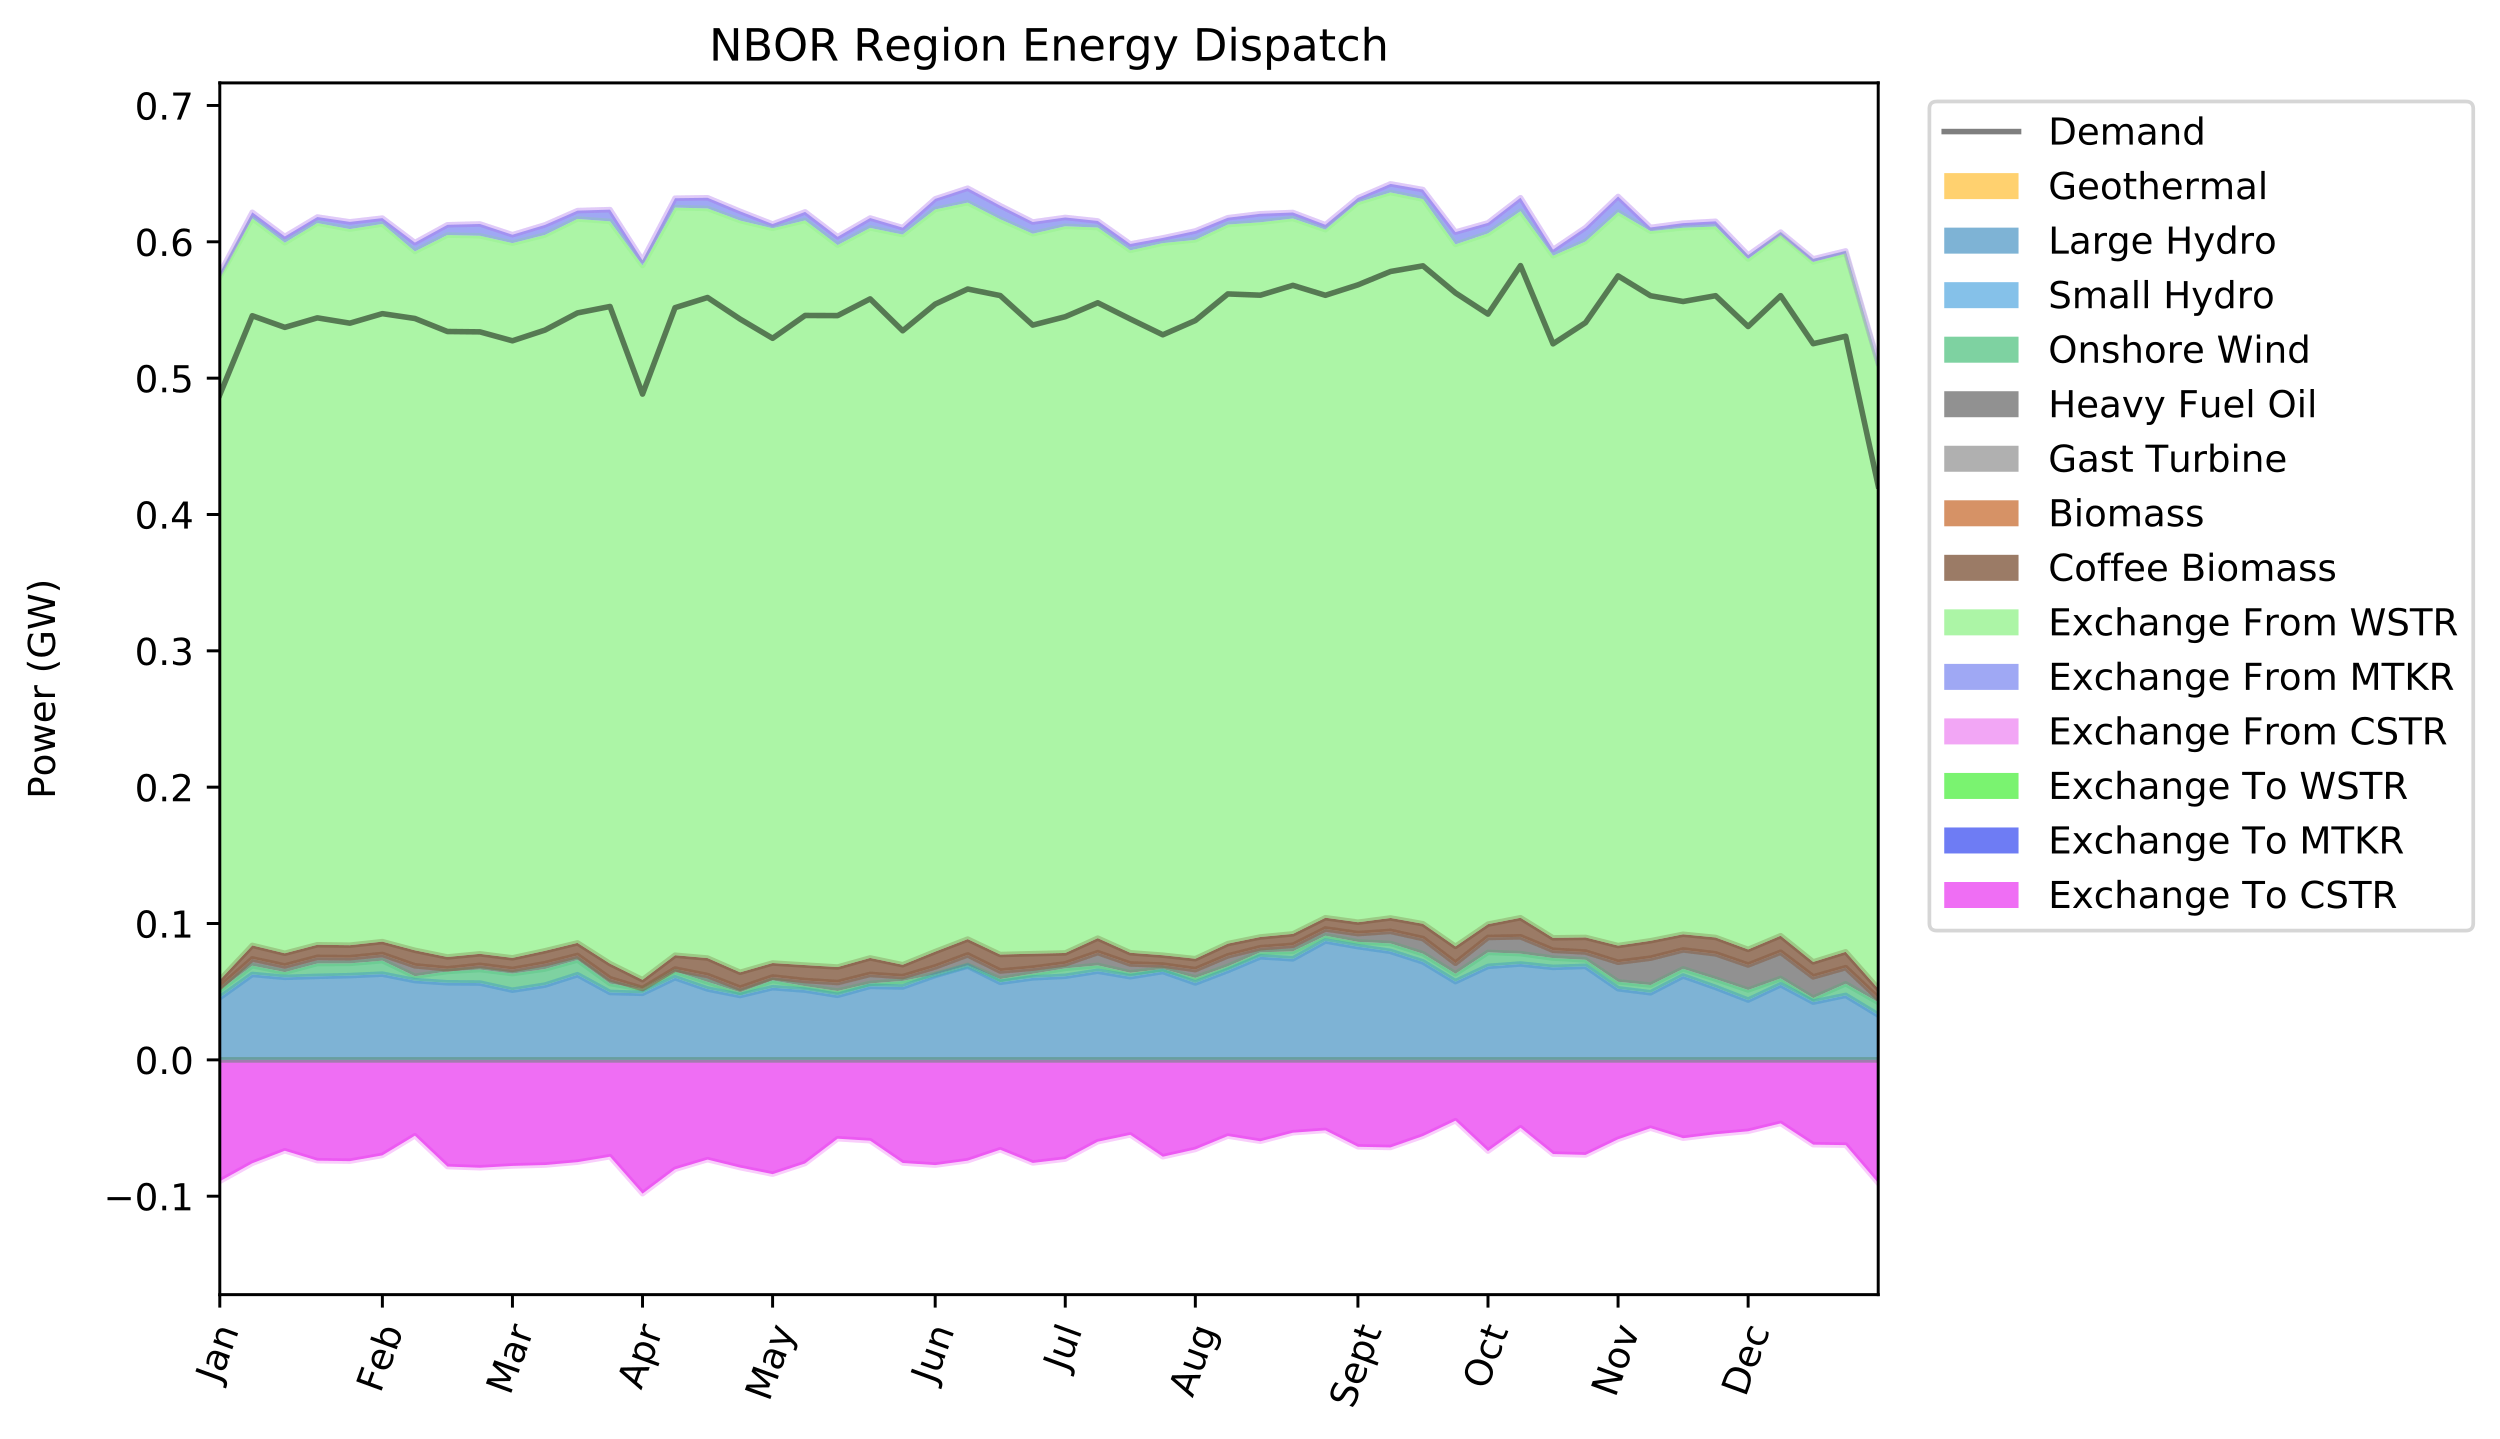 <?xml version="1.0" encoding="utf-8" standalone="no"?>
<!DOCTYPE svg PUBLIC "-//W3C//DTD SVG 1.1//EN"
  "http://www.w3.org/Graphics/SVG/1.1/DTD/svg11.dtd">
<!-- Created with matplotlib (https://matplotlib.org/) -->
<svg height="387.385pt" version="1.1" viewBox="0 0 672.929 387.385" width="672.929pt" xmlns="http://www.w3.org/2000/svg" xmlns:xlink="http://www.w3.org/1999/xlink">
 <defs>
  <style type="text/css">
*{stroke-linecap:butt;stroke-linejoin:round;}
  </style>
 </defs>
 <g id="figure_1">
  <g id="patch_1">
   <path d="M 0 387.385 
L 672.929 387.385 
L 672.929 0 
L 0 0 
z
" style="fill:#ffffff;"/>
  </g>
  <g id="axes_1">
   <g id="patch_2">
    <path d="M 59.161 348.478 
L 505.561 348.478 
L 505.561 22.318 
L 59.161 22.318 
z
" style="fill:#ffffff;"/>
   </g>
   <g id="PolyCollection_1">
    <path clip-path="url(#p027cda0b90)" d="M 59.161 285.282 
L 59.161 285.282 
L 67.914 285.282 
L 76.667 285.282 
L 85.42 285.282 
L 94.173 285.282 
L 102.926 285.282 
L 111.679 285.282 
L 120.432 285.282 
L 129.184 285.282 
L 137.937 285.282 
L 146.69 285.282 
L 155.443 285.282 
L 164.196 285.282 
L 172.949 285.282 
L 181.702 285.282 
L 190.455 285.282 
L 199.208 285.282 
L 207.961 285.282 
L 216.714 285.282 
L 225.467 285.282 
L 234.22 285.282 
L 242.973 285.282 
L 251.726 285.282 
L 260.479 285.282 
L 269.232 285.282 
L 277.984 285.282 
L 286.737 285.282 
L 295.49 285.282 
L 304.243 285.282 
L 312.996 285.282 
L 321.749 285.282 
L 330.502 285.282 
L 339.255 285.282 
L 348.008 285.282 
L 356.761 285.282 
L 365.514 285.282 
L 374.267 285.282 
L 383.02 285.282 
L 391.773 285.282 
L 400.526 285.282 
L 409.279 285.282 
L 418.032 285.282 
L 426.784 285.282 
L 435.537 285.282 
L 444.29 285.282 
L 453.043 285.282 
L 461.796 285.282 
L 470.549 285.282 
L 479.302 285.282 
L 488.055 285.282 
L 496.808 285.282 
L 505.561 285.282 
L 505.561 285.282 
L 505.561 285.282 
L 496.808 285.282 
L 488.055 285.282 
L 479.302 285.282 
L 470.549 285.282 
L 461.796 285.282 
L 453.043 285.282 
L 444.29 285.282 
L 435.537 285.282 
L 426.784 285.282 
L 418.032 285.282 
L 409.279 285.282 
L 400.526 285.282 
L 391.773 285.282 
L 383.02 285.282 
L 374.267 285.282 
L 365.514 285.282 
L 356.761 285.282 
L 348.008 285.282 
L 339.255 285.282 
L 330.502 285.282 
L 321.749 285.282 
L 312.996 285.282 
L 304.243 285.282 
L 295.49 285.282 
L 286.737 285.282 
L 277.984 285.282 
L 269.232 285.282 
L 260.479 285.282 
L 251.726 285.282 
L 242.973 285.282 
L 234.22 285.282 
L 225.467 285.282 
L 216.714 285.282 
L 207.961 285.282 
L 199.208 285.282 
L 190.455 285.282 
L 181.702 285.282 
L 172.949 285.282 
L 164.196 285.282 
L 155.443 285.282 
L 146.69 285.282 
L 137.937 285.282 
L 129.184 285.282 
L 120.432 285.282 
L 111.679 285.282 
L 102.926 285.282 
L 94.173 285.282 
L 85.42 285.282 
L 76.667 285.282 
L 67.914 285.282 
L 59.161 285.282 
z
" style="fill:#ffb30f;fill-opacity:0.6;"/>
   </g>
   <g id="PolyCollection_2">
    <path clip-path="url(#p027cda0b90)" d="M 59.161 285.282 
L 59.161 268.529 
L 67.914 262.291 
L 76.667 263.08 
L 85.42 262.809 
L 94.173 262.61 
L 102.926 262.211 
L 111.679 263.954 
L 120.432 264.541 
L 129.184 264.612 
L 137.937 266.537 
L 146.69 265.168 
L 155.443 262.367 
L 164.196 267.142 
L 172.949 267.378 
L 181.702 263.185 
L 190.455 266.215 
L 199.208 267.969 
L 207.961 265.856 
L 216.714 266.513 
L 225.467 267.923 
L 234.22 265.495 
L 242.973 265.67 
L 251.726 262.569 
L 260.479 260.057 
L 269.232 264.42 
L 277.984 263.211 
L 286.737 262.785 
L 295.49 261.421 
L 304.243 262.908 
L 312.996 261.515 
L 321.749 264.584 
L 330.502 261.242 
L 339.255 257.55 
L 348.008 258.094 
L 356.761 253.286 
L 365.514 254.811 
L 374.267 256.085 
L 383.02 258.921 
L 391.773 264.228 
L 400.526 260.12 
L 409.279 259.479 
L 418.032 260.398 
L 426.784 260.114 
L 435.537 266.144 
L 444.29 267.232 
L 453.043 262.712 
L 461.796 265.793 
L 470.549 269.192 
L 479.302 265.072 
L 488.055 269.745 
L 496.808 267.933 
L 505.561 273.218 
L 505.561 285.282 
L 505.561 285.282 
L 496.808 285.282 
L 488.055 285.282 
L 479.302 285.282 
L 470.549 285.282 
L 461.796 285.282 
L 453.043 285.282 
L 444.29 285.282 
L 435.537 285.282 
L 426.784 285.282 
L 418.032 285.282 
L 409.279 285.282 
L 400.526 285.282 
L 391.773 285.282 
L 383.02 285.282 
L 374.267 285.282 
L 365.514 285.282 
L 356.761 285.282 
L 348.008 285.282 
L 339.255 285.282 
L 330.502 285.282 
L 321.749 285.282 
L 312.996 285.282 
L 304.243 285.282 
L 295.49 285.282 
L 286.737 285.282 
L 277.984 285.282 
L 269.232 285.282 
L 260.479 285.282 
L 251.726 285.282 
L 242.973 285.282 
L 234.22 285.282 
L 225.467 285.282 
L 216.714 285.282 
L 207.961 285.282 
L 199.208 285.282 
L 190.455 285.282 
L 181.702 285.282 
L 172.949 285.282 
L 164.196 285.282 
L 155.443 285.282 
L 146.69 285.282 
L 137.937 285.282 
L 129.184 285.282 
L 120.432 285.282 
L 111.679 285.282 
L 102.926 285.282 
L 94.173 285.282 
L 85.42 285.282 
L 76.667 285.282 
L 67.914 285.282 
L 59.161 285.282 
z
" style="fill:#2980b9;fill-opacity:0.6;"/>
   </g>
   <g id="PolyCollection_3">
    <path clip-path="url(#p027cda0b90)" d="M 59.161 268.529 
L 59.161 268.529 
L 67.914 262.291 
L 76.667 263.08 
L 85.42 262.809 
L 94.173 262.61 
L 102.926 262.211 
L 111.679 263.954 
L 120.432 264.541 
L 129.184 264.612 
L 137.937 266.537 
L 146.69 265.168 
L 155.443 262.367 
L 164.196 267.142 
L 172.949 267.378 
L 181.702 263.185 
L 190.455 266.215 
L 199.208 267.969 
L 207.961 265.856 
L 216.714 266.513 
L 225.467 267.923 
L 234.22 265.495 
L 242.973 265.67 
L 251.726 262.569 
L 260.479 260.057 
L 269.232 264.42 
L 277.984 263.211 
L 286.737 262.785 
L 295.49 261.421 
L 304.243 262.908 
L 312.996 261.515 
L 321.749 264.584 
L 330.502 261.242 
L 339.255 257.55 
L 348.008 258.094 
L 356.761 253.286 
L 365.514 254.811 
L 374.267 256.085 
L 383.02 258.921 
L 391.773 264.228 
L 400.526 260.12 
L 409.279 259.479 
L 418.032 260.398 
L 426.784 260.114 
L 435.537 266.144 
L 444.29 267.232 
L 453.043 262.712 
L 461.796 265.793 
L 470.549 269.192 
L 479.302 265.072 
L 488.055 269.745 
L 496.808 267.933 
L 505.561 273.218 
L 505.561 273.218 
L 505.561 273.218 
L 496.808 267.933 
L 488.055 269.745 
L 479.302 265.072 
L 470.549 269.192 
L 461.796 265.793 
L 453.043 262.712 
L 444.29 267.232 
L 435.537 266.144 
L 426.784 260.114 
L 418.032 260.398 
L 409.279 259.479 
L 400.526 260.12 
L 391.773 264.228 
L 383.02 258.921 
L 374.267 256.085 
L 365.514 254.811 
L 356.761 253.286 
L 348.008 258.094 
L 339.255 257.55 
L 330.502 261.242 
L 321.749 264.584 
L 312.996 261.515 
L 304.243 262.908 
L 295.49 261.421 
L 286.737 262.785 
L 277.984 263.211 
L 269.232 264.42 
L 260.479 260.057 
L 251.726 262.569 
L 242.973 265.67 
L 234.22 265.495 
L 225.467 267.923 
L 216.714 266.513 
L 207.961 265.856 
L 199.208 267.969 
L 190.455 266.215 
L 181.702 263.185 
L 172.949 267.378 
L 164.196 267.142 
L 155.443 262.367 
L 146.69 265.168 
L 137.937 266.537 
L 129.184 264.612 
L 120.432 264.541 
L 111.679 263.954 
L 102.926 262.211 
L 94.173 262.61 
L 85.42 262.809 
L 76.667 263.08 
L 67.914 262.291 
L 59.161 268.529 
z
" style="fill:#3498db;fill-opacity:0.6;"/>
   </g>
   <g id="PolyCollection_4">
    <path clip-path="url(#p027cda0b90)" d="M 59.161 268.529 
L 59.161 266.48 
L 67.914 259.939 
L 76.667 261.674 
L 85.42 259.348 
L 94.173 259.319 
L 102.926 258.58 
L 111.679 262.774 
L 120.432 261.484 
L 129.184 260.978 
L 137.937 262.062 
L 146.69 260.841 
L 155.443 258.399 
L 164.196 264.748 
L 172.949 266.224 
L 181.702 261.482 
L 190.455 264.292 
L 199.208 267.104 
L 207.961 263.905 
L 216.714 265.444 
L 225.467 266.752 
L 234.22 264.716 
L 242.973 264.034 
L 251.726 262.301 
L 260.479 259.836 
L 269.232 263.544 
L 277.984 262.098 
L 286.737 260.661 
L 295.49 259.853 
L 304.243 261.846 
L 312.996 260.819 
L 321.749 263.231 
L 330.502 260.114 
L 339.255 256.329 
L 348.008 256.085 
L 356.761 251.873 
L 365.514 253.524 
L 374.267 253.948 
L 383.02 256.72 
L 391.773 262.113 
L 400.526 256.351 
L 409.279 256.695 
L 418.032 257.892 
L 426.784 258.355 
L 435.537 264.266 
L 444.29 265.153 
L 453.043 260.788 
L 461.796 263.549 
L 470.549 266.477 
L 479.302 263.365 
L 488.055 268.663 
L 496.808 264.806 
L 505.561 269.81 
L 505.561 273.218 
L 505.561 273.218 
L 496.808 267.933 
L 488.055 269.745 
L 479.302 265.072 
L 470.549 269.192 
L 461.796 265.793 
L 453.043 262.712 
L 444.29 267.232 
L 435.537 266.144 
L 426.784 260.114 
L 418.032 260.398 
L 409.279 259.479 
L 400.526 260.12 
L 391.773 264.228 
L 383.02 258.921 
L 374.267 256.085 
L 365.514 254.811 
L 356.761 253.286 
L 348.008 258.094 
L 339.255 257.55 
L 330.502 261.242 
L 321.749 264.584 
L 312.996 261.515 
L 304.243 262.908 
L 295.49 261.421 
L 286.737 262.785 
L 277.984 263.211 
L 269.232 264.42 
L 260.479 260.057 
L 251.726 262.569 
L 242.973 265.67 
L 234.22 265.495 
L 225.467 267.923 
L 216.714 266.513 
L 207.961 265.856 
L 199.208 267.969 
L 190.455 266.215 
L 181.702 263.185 
L 172.949 267.378 
L 164.196 267.142 
L 155.443 262.367 
L 146.69 265.168 
L 137.937 266.537 
L 129.184 264.612 
L 120.432 264.541 
L 111.679 263.954 
L 102.926 262.211 
L 94.173 262.61 
L 85.42 262.809 
L 76.667 263.08 
L 67.914 262.291 
L 59.161 268.529 
z
" style="fill:#28b463;fill-opacity:0.6;"/>
   </g>
   <g id="PolyCollection_5">
    <path clip-path="url(#p027cda0b90)" d="M 59.161 266.48 
L 59.161 265.77 
L 67.914 258.107 
L 76.667 260.002 
L 85.42 257.686 
L 94.173 257.784 
L 102.926 256.912 
L 111.679 259.961 
L 120.432 260.779 
L 129.184 259.831 
L 137.937 260.946 
L 146.69 259.402 
L 155.443 257.19 
L 164.196 263.448 
L 172.949 266.079 
L 181.702 260.84 
L 190.455 262.58 
L 199.208 265.973 
L 207.961 262.976 
L 216.714 263.926 
L 225.467 264.475 
L 234.22 262.283 
L 242.973 262.876 
L 251.726 260.277 
L 260.479 257.036 
L 269.232 261.375 
L 277.984 260.596 
L 286.737 259.435 
L 295.49 256.423 
L 304.243 259.469 
L 312.996 259.755 
L 321.749 260.994 
L 330.502 257.287 
L 339.255 255.096 
L 348.008 254.448 
L 356.761 250.047 
L 365.514 251.3 
L 374.267 250.689 
L 383.02 252.63 
L 391.773 259.275 
L 400.526 252.344 
L 409.279 252.162 
L 418.032 255.786 
L 426.784 256.259 
L 435.537 259.013 
L 444.29 257.911 
L 453.043 255.694 
L 461.796 256.74 
L 470.549 259.75 
L 479.302 256.32 
L 488.055 262.947 
L 496.808 260.468 
L 505.561 268.715 
L 505.561 269.81 
L 505.561 269.81 
L 496.808 264.806 
L 488.055 268.663 
L 479.302 263.365 
L 470.549 266.477 
L 461.796 263.549 
L 453.043 260.788 
L 444.29 265.153 
L 435.537 264.266 
L 426.784 258.355 
L 418.032 257.892 
L 409.279 256.695 
L 400.526 256.351 
L 391.773 262.113 
L 383.02 256.72 
L 374.267 253.948 
L 365.514 253.524 
L 356.761 251.873 
L 348.008 256.085 
L 339.255 256.329 
L 330.502 260.114 
L 321.749 263.231 
L 312.996 260.819 
L 304.243 261.846 
L 295.49 259.853 
L 286.737 260.661 
L 277.984 262.098 
L 269.232 263.544 
L 260.479 259.836 
L 251.726 262.301 
L 242.973 264.034 
L 234.22 264.716 
L 225.467 266.752 
L 216.714 265.444 
L 207.961 263.905 
L 199.208 267.104 
L 190.455 264.292 
L 181.702 261.482 
L 172.949 266.224 
L 164.196 264.748 
L 155.443 258.399 
L 146.69 260.841 
L 137.937 262.062 
L 129.184 260.978 
L 120.432 261.484 
L 111.679 262.774 
L 102.926 258.58 
L 94.173 259.319 
L 85.42 259.348 
L 76.667 261.674 
L 67.914 259.939 
L 59.161 266.48 
z
" style="fill:#494949;fill-opacity:0.6;"/>
   </g>
   <g id="PolyCollection_6">
    <path clip-path="url(#p027cda0b90)" d="M 59.161 265.77 
L 59.161 265.77 
L 67.914 258.107 
L 76.667 260.002 
L 85.42 257.686 
L 94.173 257.784 
L 102.926 256.912 
L 111.679 259.961 
L 120.432 260.779 
L 129.184 259.831 
L 137.937 260.946 
L 146.69 259.402 
L 155.443 257.19 
L 164.196 263.448 
L 172.949 266.079 
L 181.702 260.84 
L 190.455 262.58 
L 199.208 265.973 
L 207.961 262.976 
L 216.714 263.926 
L 225.467 264.475 
L 234.22 262.283 
L 242.973 262.876 
L 251.726 260.277 
L 260.479 257.036 
L 269.232 261.375 
L 277.984 260.596 
L 286.737 259.435 
L 295.49 256.423 
L 304.243 259.469 
L 312.996 259.755 
L 321.749 260.994 
L 330.502 257.287 
L 339.255 255.096 
L 348.008 254.448 
L 356.761 250.047 
L 365.514 251.3 
L 374.267 250.689 
L 383.02 252.63 
L 391.773 259.275 
L 400.526 252.344 
L 409.279 252.162 
L 418.032 255.786 
L 426.784 256.259 
L 435.537 259.013 
L 444.29 257.911 
L 453.043 255.694 
L 461.796 256.74 
L 470.549 259.75 
L 479.302 256.32 
L 488.055 262.947 
L 496.808 260.468 
L 505.561 268.715 
L 505.561 268.715 
L 505.561 268.715 
L 496.808 260.468 
L 488.055 262.947 
L 479.302 256.32 
L 470.549 259.75 
L 461.796 256.74 
L 453.043 255.694 
L 444.29 257.911 
L 435.537 259.013 
L 426.784 256.259 
L 418.032 255.786 
L 409.279 252.162 
L 400.526 252.344 
L 391.773 259.275 
L 383.02 252.63 
L 374.267 250.689 
L 365.514 251.3 
L 356.761 250.047 
L 348.008 254.448 
L 339.255 255.096 
L 330.502 257.287 
L 321.749 260.994 
L 312.996 259.755 
L 304.243 259.469 
L 295.49 256.423 
L 286.737 259.435 
L 277.984 260.596 
L 269.232 261.375 
L 260.479 257.036 
L 251.726 260.277 
L 242.973 262.876 
L 234.22 262.283 
L 225.467 264.475 
L 216.714 263.926 
L 207.961 262.976 
L 199.208 265.973 
L 190.455 262.58 
L 181.702 260.84 
L 172.949 266.079 
L 164.196 263.448 
L 155.443 257.19 
L 146.69 259.402 
L 137.937 260.946 
L 129.184 259.831 
L 120.432 260.779 
L 111.679 259.961 
L 102.926 256.912 
L 94.173 257.784 
L 85.42 257.686 
L 76.667 260.002 
L 67.914 258.107 
L 59.161 265.77 
z
" style="fill:#7c7c7c;fill-opacity:0.6;"/>
   </g>
   <g id="PolyCollection_7">
    <path clip-path="url(#p027cda0b90)" d="M 59.161 265.77 
L 59.161 265.77 
L 67.914 258.107 
L 76.667 260.002 
L 85.42 257.686 
L 94.173 257.784 
L 102.926 256.912 
L 111.679 259.961 
L 120.432 260.779 
L 129.184 259.831 
L 137.937 260.946 
L 146.69 259.402 
L 155.443 257.19 
L 164.196 263.448 
L 172.949 266.079 
L 181.702 260.84 
L 190.455 262.58 
L 199.208 265.973 
L 207.961 262.976 
L 216.714 263.926 
L 225.467 264.475 
L 234.22 262.283 
L 242.973 262.876 
L 251.726 260.277 
L 260.479 257.036 
L 269.232 261.375 
L 277.984 260.596 
L 286.737 259.435 
L 295.49 256.423 
L 304.243 259.469 
L 312.996 259.755 
L 321.749 260.994 
L 330.502 257.287 
L 339.255 255.096 
L 348.008 254.448 
L 356.761 250.047 
L 365.514 251.3 
L 374.267 250.689 
L 383.02 252.63 
L 391.773 259.275 
L 400.526 252.344 
L 409.279 252.162 
L 418.032 255.786 
L 426.784 256.259 
L 435.537 259.013 
L 444.29 257.911 
L 453.043 255.694 
L 461.796 256.74 
L 470.549 259.75 
L 479.302 256.32 
L 488.055 262.947 
L 496.808 260.468 
L 505.561 268.715 
L 505.561 268.715 
L 505.561 268.715 
L 496.808 260.468 
L 488.055 262.947 
L 479.302 256.32 
L 470.549 259.75 
L 461.796 256.74 
L 453.043 255.694 
L 444.29 257.911 
L 435.537 259.013 
L 426.784 256.259 
L 418.032 255.786 
L 409.279 252.162 
L 400.526 252.344 
L 391.773 259.275 
L 383.02 252.63 
L 374.267 250.689 
L 365.514 251.3 
L 356.761 250.047 
L 348.008 254.448 
L 339.255 255.096 
L 330.502 257.287 
L 321.749 260.994 
L 312.996 259.755 
L 304.243 259.469 
L 295.49 256.423 
L 286.737 259.435 
L 277.984 260.596 
L 269.232 261.375 
L 260.479 257.036 
L 251.726 260.277 
L 242.973 262.876 
L 234.22 262.283 
L 225.467 264.475 
L 216.714 263.926 
L 207.961 262.976 
L 199.208 265.973 
L 190.455 262.58 
L 181.702 260.84 
L 172.949 266.079 
L 164.196 263.448 
L 155.443 257.19 
L 146.69 259.402 
L 137.937 260.946 
L 129.184 259.831 
L 120.432 260.779 
L 111.679 259.961 
L 102.926 256.912 
L 94.173 257.784 
L 85.42 257.686 
L 76.667 260.002 
L 67.914 258.107 
L 59.161 265.77 
z
" style="fill:#ba4a00;fill-opacity:0.6;"/>
   </g>
   <g id="PolyCollection_8">
    <path clip-path="url(#p027cda0b90)" d="M 59.161 265.77 
L 59.161 263.786 
L 67.914 254.472 
L 76.667 256.591 
L 85.42 254.302 
L 94.173 254.416 
L 102.926 253.459 
L 111.679 255.794 
L 120.432 257.588 
L 129.184 256.742 
L 137.937 257.829 
L 146.69 255.931 
L 155.443 253.796 
L 164.196 259.372 
L 172.949 263.719 
L 181.702 257.112 
L 190.455 257.882 
L 199.208 261.711 
L 207.961 259.217 
L 216.714 259.769 
L 225.467 260.297 
L 234.22 257.845 
L 242.973 259.679 
L 251.726 256.139 
L 260.479 252.777 
L 269.232 256.932 
L 277.984 256.707 
L 286.737 256.509 
L 295.49 252.524 
L 304.243 256.453 
L 312.996 257.113 
L 321.749 258.056 
L 330.502 253.995 
L 339.255 252.204 
L 348.008 251.371 
L 356.761 247.024 
L 365.514 248.235 
L 374.267 247.088 
L 383.02 248.646 
L 391.773 254.732 
L 400.526 248.75 
L 409.279 247.028 
L 418.032 252.443 
L 426.784 252.323 
L 435.537 254.516 
L 444.29 253.23 
L 453.043 251.48 
L 461.796 252.337 
L 470.549 255.553 
L 479.302 251.865 
L 488.055 258.914 
L 496.808 256.201 
L 505.561 266.103 
L 505.561 268.715 
L 505.561 268.715 
L 496.808 260.468 
L 488.055 262.947 
L 479.302 256.32 
L 470.549 259.75 
L 461.796 256.74 
L 453.043 255.694 
L 444.29 257.911 
L 435.537 259.013 
L 426.784 256.259 
L 418.032 255.786 
L 409.279 252.162 
L 400.526 252.344 
L 391.773 259.275 
L 383.02 252.63 
L 374.267 250.689 
L 365.514 251.3 
L 356.761 250.047 
L 348.008 254.448 
L 339.255 255.096 
L 330.502 257.287 
L 321.749 260.994 
L 312.996 259.755 
L 304.243 259.469 
L 295.49 256.423 
L 286.737 259.435 
L 277.984 260.596 
L 269.232 261.375 
L 260.479 257.036 
L 251.726 260.277 
L 242.973 262.876 
L 234.22 262.283 
L 225.467 264.475 
L 216.714 263.926 
L 207.961 262.976 
L 199.208 265.973 
L 190.455 262.58 
L 181.702 260.84 
L 172.949 266.079 
L 164.196 263.448 
L 155.443 257.19 
L 146.69 259.402 
L 137.937 260.946 
L 129.184 259.831 
L 120.432 260.779 
L 111.679 259.961 
L 102.926 256.912 
L 94.173 257.784 
L 85.42 257.686 
L 76.667 260.002 
L 67.914 258.107 
L 59.161 265.77 
z
" style="fill:#592400;fill-opacity:0.6;"/>
   </g>
   <g id="PolyCollection_9">
    <path clip-path="url(#p027cda0b90)" d="M 59.161 263.786 
L 59.161 74.558 
L 67.914 58.785 
L 76.667 65.347 
L 85.42 60.053 
L 94.173 61.67 
L 102.926 60.286 
L 111.679 67.694 
L 120.432 63.267 
L 129.184 63.469 
L 137.937 65.45 
L 146.69 63.241 
L 155.443 58.937 
L 164.196 59.588 
L 172.949 71.474 
L 181.702 55.887 
L 190.455 56.104 
L 199.208 59.373 
L 207.961 61.459 
L 216.714 59.336 
L 225.467 65.973 
L 234.22 61.355 
L 242.973 63.136 
L 251.726 56.386 
L 260.479 54.546 
L 269.232 59.03 
L 277.984 62.92 
L 286.737 60.912 
L 295.49 61.255 
L 304.243 67.394 
L 312.996 65.448 
L 321.749 64.563 
L 330.502 60.446 
L 339.255 59.843 
L 348.008 58.815 
L 356.761 61.829 
L 365.514 54.48 
L 374.267 51.81 
L 383.02 53.59 
L 391.773 65.786 
L 400.526 62.831 
L 409.279 56.861 
L 418.032 68.846 
L 426.784 65.018 
L 435.537 57.125 
L 444.29 62.241 
L 453.043 61.307 
L 461.796 60.969 
L 470.549 69.725 
L 479.302 63.137 
L 488.055 70.498 
L 496.808 68.195 
L 505.561 97.943 
L 505.561 266.103 
L 505.561 266.103 
L 496.808 256.201 
L 488.055 258.914 
L 479.302 251.865 
L 470.549 255.553 
L 461.796 252.337 
L 453.043 251.48 
L 444.29 253.23 
L 435.537 254.516 
L 426.784 252.323 
L 418.032 252.443 
L 409.279 247.028 
L 400.526 248.75 
L 391.773 254.732 
L 383.02 248.646 
L 374.267 247.088 
L 365.514 248.235 
L 356.761 247.024 
L 348.008 251.371 
L 339.255 252.204 
L 330.502 253.995 
L 321.749 258.056 
L 312.996 257.113 
L 304.243 256.453 
L 295.49 252.524 
L 286.737 256.509 
L 277.984 256.707 
L 269.232 256.932 
L 260.479 252.777 
L 251.726 256.139 
L 242.973 259.679 
L 234.22 257.845 
L 225.467 260.297 
L 216.714 259.769 
L 207.961 259.217 
L 199.208 261.711 
L 190.455 257.882 
L 181.702 257.112 
L 172.949 263.719 
L 164.196 259.372 
L 155.443 253.796 
L 146.69 255.931 
L 137.937 257.829 
L 129.184 256.742 
L 120.432 257.588 
L 111.679 255.794 
L 102.926 253.459 
L 94.173 254.416 
L 85.42 254.302 
L 76.667 256.591 
L 67.914 254.472 
L 59.161 263.786 
z
" style="fill:#75ee6b;fill-opacity:0.6;"/>
   </g>
   <g id="PolyCollection_10">
    <path clip-path="url(#p027cda0b90)" d="M 59.161 74.558 
L 59.161 73.571 
L 67.914 57.152 
L 76.667 63.648 
L 85.42 58.418 
L 94.173 59.725 
L 102.926 58.711 
L 111.679 65.304 
L 120.432 60.51 
L 129.184 60.288 
L 137.937 63.183 
L 146.69 60.537 
L 155.443 56.696 
L 164.196 56.426 
L 172.949 70.057 
L 181.702 53.359 
L 190.455 53.234 
L 199.208 56.877 
L 207.961 60.298 
L 216.714 57.035 
L 225.467 63.727 
L 234.22 58.685 
L 242.973 61.273 
L 251.726 53.529 
L 260.479 50.659 
L 269.232 55.362 
L 277.984 59.759 
L 286.737 58.538 
L 295.49 59.471 
L 304.243 65.673 
L 312.996 64.038 
L 321.749 62.171 
L 330.502 58.607 
L 339.255 57.538 
L 348.008 57.198 
L 356.761 60.499 
L 365.514 53.278 
L 374.267 49.498 
L 383.02 51.031 
L 391.773 62.471 
L 400.526 59.986 
L 409.279 53.226 
L 418.032 67.192 
L 426.784 61.258 
L 435.537 52.884 
L 444.29 61.222 
L 453.043 60.062 
L 461.796 59.573 
L 470.549 68.662 
L 479.302 62.485 
L 488.055 69.685 
L 496.808 67.548 
L 505.561 97.602 
L 505.561 97.943 
L 505.561 97.943 
L 496.808 68.195 
L 488.055 70.498 
L 479.302 63.137 
L 470.549 69.725 
L 461.796 60.969 
L 453.043 61.307 
L 444.29 62.241 
L 435.537 57.125 
L 426.784 65.018 
L 418.032 68.846 
L 409.279 56.861 
L 400.526 62.831 
L 391.773 65.786 
L 383.02 53.59 
L 374.267 51.81 
L 365.514 54.48 
L 356.761 61.829 
L 348.008 58.815 
L 339.255 59.843 
L 330.502 60.446 
L 321.749 64.563 
L 312.996 65.448 
L 304.243 67.394 
L 295.49 61.255 
L 286.737 60.912 
L 277.984 62.92 
L 269.232 59.03 
L 260.479 54.546 
L 251.726 56.386 
L 242.973 63.136 
L 234.22 61.355 
L 225.467 65.973 
L 216.714 59.336 
L 207.961 61.459 
L 199.208 59.373 
L 190.455 56.104 
L 181.702 55.887 
L 172.949 71.474 
L 164.196 59.588 
L 155.443 58.937 
L 146.69 63.241 
L 137.937 65.45 
L 129.184 63.469 
L 120.432 63.267 
L 111.679 67.694 
L 102.926 60.286 
L 94.173 61.67 
L 85.42 60.053 
L 76.667 65.347 
L 67.914 58.785 
L 59.161 74.558 
z
" style="fill:#606fed;fill-opacity:0.6;"/>
   </g>
   <g id="PolyCollection_11">
    <path clip-path="url(#p027cda0b90)" d="M 59.161 73.571 
L 59.161 73.571 
L 67.914 57.152 
L 76.667 63.648 
L 85.42 58.418 
L 94.173 59.725 
L 102.926 58.711 
L 111.679 65.304 
L 120.432 60.51 
L 129.184 60.288 
L 137.937 63.183 
L 146.69 60.537 
L 155.443 56.696 
L 164.196 56.426 
L 172.949 70.057 
L 181.702 53.359 
L 190.455 53.234 
L 199.208 56.877 
L 207.961 60.298 
L 216.714 57.035 
L 225.467 63.727 
L 234.22 58.685 
L 242.973 61.273 
L 251.726 53.529 
L 260.479 50.659 
L 269.232 55.362 
L 277.984 59.759 
L 286.737 58.538 
L 295.49 59.471 
L 304.243 65.673 
L 312.996 64.038 
L 321.749 62.171 
L 330.502 58.607 
L 339.255 57.538 
L 348.008 57.198 
L 356.761 60.499 
L 365.514 53.278 
L 374.267 49.498 
L 383.02 51.031 
L 391.773 62.471 
L 400.526 59.986 
L 409.279 53.226 
L 418.032 67.192 
L 426.784 61.258 
L 435.537 52.884 
L 444.29 61.222 
L 453.043 60.062 
L 461.796 59.573 
L 470.549 68.662 
L 479.302 62.485 
L 488.055 69.685 
L 496.808 67.548 
L 505.561 97.602 
L 505.561 97.602 
L 505.561 97.602 
L 496.808 67.548 
L 488.055 69.685 
L 479.302 62.485 
L 470.549 68.662 
L 461.796 59.573 
L 453.043 60.062 
L 444.29 61.222 
L 435.537 52.884 
L 426.784 61.258 
L 418.032 67.192 
L 409.279 53.226 
L 400.526 59.986 
L 391.773 62.471 
L 383.02 51.031 
L 374.267 49.498 
L 365.514 53.278 
L 356.761 60.499 
L 348.008 57.198 
L 339.255 57.538 
L 330.502 58.607 
L 321.749 62.171 
L 312.996 64.038 
L 304.243 65.673 
L 295.49 59.471 
L 286.737 58.538 
L 277.984 59.759 
L 269.232 55.362 
L 260.479 50.659 
L 251.726 53.529 
L 242.973 61.273 
L 234.22 58.685 
L 225.467 63.727 
L 216.714 57.035 
L 207.961 60.298 
L 199.208 56.877 
L 190.455 53.234 
L 181.702 53.359 
L 172.949 70.057 
L 164.196 56.426 
L 155.443 56.696 
L 146.69 60.537 
L 137.937 63.183 
L 129.184 60.288 
L 120.432 60.51 
L 111.679 65.304 
L 102.926 58.711 
L 94.173 59.725 
L 85.42 58.418 
L 76.667 63.648 
L 67.914 57.152 
L 59.161 73.571 
z
" style="fill:#ea6bee;fill-opacity:0.6;"/>
   </g>
   <g id="PolyCollection_12">
    <path clip-path="url(#p027cda0b90)" d="M 59.161 285.282 
L 59.161 285.282 
L 67.914 285.282 
L 76.667 285.282 
L 85.42 285.282 
L 94.173 285.282 
L 102.926 285.282 
L 111.679 285.282 
L 120.432 285.282 
L 129.184 285.282 
L 137.937 285.282 
L 146.69 285.282 
L 155.443 285.282 
L 164.196 285.282 
L 172.949 285.282 
L 181.702 285.282 
L 190.455 285.282 
L 199.208 285.282 
L 207.961 285.282 
L 216.714 285.282 
L 225.467 285.282 
L 234.22 285.282 
L 242.973 285.282 
L 251.726 285.282 
L 260.479 285.282 
L 269.232 285.282 
L 277.984 285.282 
L 286.737 285.282 
L 295.49 285.282 
L 304.243 285.282 
L 312.996 285.282 
L 321.749 285.282 
L 330.502 285.282 
L 339.255 285.282 
L 348.008 285.282 
L 356.761 285.282 
L 365.514 285.282 
L 374.267 285.282 
L 383.02 285.282 
L 391.773 285.282 
L 400.526 285.282 
L 409.279 285.282 
L 418.032 285.282 
L 426.784 285.282 
L 435.537 285.282 
L 444.29 285.282 
L 453.043 285.282 
L 461.796 285.282 
L 470.549 285.282 
L 479.302 285.282 
L 488.055 285.282 
L 496.808 285.282 
L 505.561 285.282 
L 505.561 285.282 
L 505.561 285.282 
L 496.808 285.282 
L 488.055 285.282 
L 479.302 285.282 
L 470.549 285.282 
L 461.796 285.282 
L 453.043 285.282 
L 444.29 285.282 
L 435.537 285.282 
L 426.784 285.282 
L 418.032 285.282 
L 409.279 285.282 
L 400.526 285.282 
L 391.773 285.282 
L 383.02 285.282 
L 374.267 285.282 
L 365.514 285.282 
L 356.761 285.282 
L 348.008 285.282 
L 339.255 285.282 
L 330.502 285.282 
L 321.749 285.282 
L 312.996 285.282 
L 304.243 285.282 
L 295.49 285.282 
L 286.737 285.282 
L 277.984 285.282 
L 269.232 285.282 
L 260.479 285.282 
L 251.726 285.282 
L 242.973 285.282 
L 234.22 285.282 
L 225.467 285.282 
L 216.714 285.282 
L 207.961 285.282 
L 199.208 285.282 
L 190.455 285.282 
L 181.702 285.282 
L 172.949 285.282 
L 164.196 285.282 
L 155.443 285.282 
L 146.69 285.282 
L 137.937 285.282 
L 129.184 285.282 
L 120.432 285.282 
L 111.679 285.282 
L 102.926 285.282 
L 94.173 285.282 
L 85.42 285.282 
L 76.667 285.282 
L 67.914 285.282 
L 59.161 285.282 
z
" style="fill:#22eb11;fill-opacity:0.6;"/>
   </g>
   <g id="PolyCollection_13">
    <path clip-path="url(#p027cda0b90)" d="M 59.161 285.282 
L 59.161 285.282 
L 67.914 285.282 
L 76.667 285.282 
L 85.42 285.282 
L 94.173 285.282 
L 102.926 285.282 
L 111.679 285.282 
L 120.432 285.282 
L 129.184 285.282 
L 137.937 285.282 
L 146.69 285.282 
L 155.443 285.282 
L 164.196 285.282 
L 172.949 285.282 
L 181.702 285.282 
L 190.455 285.282 
L 199.208 285.282 
L 207.961 285.282 
L 216.714 285.282 
L 225.467 285.282 
L 234.22 285.282 
L 242.973 285.282 
L 251.726 285.282 
L 260.479 285.282 
L 269.232 285.282 
L 277.984 285.282 
L 286.737 285.282 
L 295.49 285.282 
L 304.243 285.282 
L 312.996 285.282 
L 321.749 285.282 
L 330.502 285.282 
L 339.255 285.282 
L 348.008 285.282 
L 356.761 285.282 
L 365.514 285.282 
L 374.267 285.282 
L 383.02 285.282 
L 391.773 285.282 
L 400.526 285.282 
L 409.279 285.282 
L 418.032 285.282 
L 426.784 285.282 
L 435.537 285.282 
L 444.29 285.282 
L 453.043 285.282 
L 461.796 285.282 
L 470.549 285.282 
L 479.302 285.282 
L 488.055 285.282 
L 496.808 285.282 
L 505.561 285.282 
L 505.561 285.282 
L 505.561 285.282 
L 496.808 285.282 
L 488.055 285.282 
L 479.302 285.282 
L 470.549 285.282 
L 461.796 285.282 
L 453.043 285.282 
L 444.29 285.282 
L 435.537 285.282 
L 426.784 285.282 
L 418.032 285.282 
L 409.279 285.282 
L 400.526 285.282 
L 391.773 285.282 
L 383.02 285.282 
L 374.267 285.282 
L 365.514 285.282 
L 356.761 285.282 
L 348.008 285.282 
L 339.255 285.282 
L 330.502 285.282 
L 321.749 285.282 
L 312.996 285.282 
L 304.243 285.282 
L 295.49 285.282 
L 286.737 285.282 
L 277.984 285.282 
L 269.232 285.282 
L 260.479 285.282 
L 251.726 285.282 
L 242.973 285.282 
L 234.22 285.282 
L 225.467 285.282 
L 216.714 285.282 
L 207.961 285.282 
L 199.208 285.282 
L 190.455 285.282 
L 181.702 285.282 
L 172.949 285.282 
L 164.196 285.282 
L 155.443 285.282 
L 146.69 285.282 
L 137.937 285.282 
L 129.184 285.282 
L 120.432 285.282 
L 111.679 285.282 
L 102.926 285.282 
L 94.173 285.282 
L 85.42 285.282 
L 76.667 285.282 
L 67.914 285.282 
L 59.161 285.282 
z
" style="fill:#0e25ec;fill-opacity:0.6;"/>
   </g>
   <g id="PolyCollection_14">
    <path clip-path="url(#p027cda0b90)" d="M 59.161 285.282 
L 59.161 317.967 
L 67.914 313.12 
L 76.667 309.751 
L 85.42 312.421 
L 94.173 312.547 
L 102.926 310.995 
L 111.679 305.705 
L 120.432 314.006 
L 129.184 314.324 
L 137.937 313.833 
L 146.69 313.593 
L 155.443 312.818 
L 164.196 311.354 
L 172.949 321.298 
L 181.702 314.744 
L 190.455 312.131 
L 199.208 314.286 
L 207.961 316.046 
L 216.714 313.162 
L 225.467 306.506 
L 234.22 307.048 
L 242.973 313.041 
L 251.726 313.611 
L 260.479 312.419 
L 269.232 309.477 
L 277.984 313.027 
L 286.737 311.994 
L 295.49 307.31 
L 304.243 305.475 
L 312.996 311.361 
L 321.749 309.395 
L 330.502 305.792 
L 339.255 307.197 
L 348.008 304.892 
L 356.761 304.267 
L 365.514 308.682 
L 374.267 308.864 
L 383.02 305.807 
L 391.773 301.656 
L 400.526 309.84 
L 409.279 303.555 
L 418.032 310.638 
L 426.784 310.872 
L 435.537 306.661 
L 444.29 303.67 
L 453.043 306.374 
L 461.796 305.304 
L 470.549 304.506 
L 479.302 302.387 
L 488.055 308.109 
L 496.808 308.238 
L 505.561 318.447 
L 505.561 285.282 
L 505.561 285.282 
L 496.808 285.282 
L 488.055 285.282 
L 479.302 285.282 
L 470.549 285.282 
L 461.796 285.282 
L 453.043 285.282 
L 444.29 285.282 
L 435.537 285.282 
L 426.784 285.282 
L 418.032 285.282 
L 409.279 285.282 
L 400.526 285.282 
L 391.773 285.282 
L 383.02 285.282 
L 374.267 285.282 
L 365.514 285.282 
L 356.761 285.282 
L 348.008 285.282 
L 339.255 285.282 
L 330.502 285.282 
L 321.749 285.282 
L 312.996 285.282 
L 304.243 285.282 
L 295.49 285.282 
L 286.737 285.282 
L 277.984 285.282 
L 269.232 285.282 
L 260.479 285.282 
L 251.726 285.282 
L 242.973 285.282 
L 234.22 285.282 
L 225.467 285.282 
L 216.714 285.282 
L 207.961 285.282 
L 199.208 285.282 
L 190.455 285.282 
L 181.702 285.282 
L 172.949 285.282 
L 164.196 285.282 
L 155.443 285.282 
L 146.69 285.282 
L 137.937 285.282 
L 129.184 285.282 
L 120.432 285.282 
L 111.679 285.282 
L 102.926 285.282 
L 94.173 285.282 
L 85.42 285.282 
L 76.667 285.282 
L 67.914 285.282 
L 59.161 285.282 
z
" style="fill:#e50eec;fill-opacity:0.6;"/>
   </g>
   <g id="matplotlib.axis_1">
    <g id="xtick_1">
     <g id="line2d_1">
      <defs>
       <path d="M 0 0 
L 0 3.5 
" id="ma782d2d16c" style="stroke:#000000;stroke-width:0.8;"/>
      </defs>
      <g>
       <use style="stroke:#000000;stroke-width:0.8;" x="59.161" xlink:href="#ma782d2d16c" y="348.478"/>
      </g>
     </g>
     <g id="text_1">
      <!-- Jan -->
      <defs>
       <path d="M 9.812 72.906 
L 19.672 72.906 
L 19.672 5.078 
Q 19.672 -8.109 14.672 -14.062 
Q 9.672 -20.016 -1.422 -20.016 
L -5.172 -20.016 
L -5.172 -11.719 
L -2.094 -11.719 
Q 4.438 -11.719 7.125 -8.047 
Q 9.812 -4.391 9.812 5.078 
z
" id="DejaVuSans-74"/>
       <path d="M 34.281 27.484 
Q 23.391 27.484 19.188 25 
Q 14.984 22.516 14.984 16.5 
Q 14.984 11.719 18.141 8.906 
Q 21.297 6.109 26.703 6.109 
Q 34.188 6.109 38.703 11.406 
Q 43.219 16.703 43.219 25.484 
L 43.219 27.484 
z
M 52.203 31.203 
L 52.203 0 
L 43.219 0 
L 43.219 8.297 
Q 40.141 3.328 35.547 0.953 
Q 30.953 -1.422 24.312 -1.422 
Q 15.922 -1.422 10.953 3.297 
Q 6 8.016 6 15.922 
Q 6 25.141 12.172 29.828 
Q 18.359 34.516 30.609 34.516 
L 43.219 34.516 
L 43.219 35.406 
Q 43.219 41.609 39.141 45 
Q 35.062 48.391 27.688 48.391 
Q 23 48.391 18.547 47.266 
Q 14.109 46.141 10.016 43.891 
L 10.016 52.203 
Q 14.938 54.109 19.578 55.047 
Q 24.219 56 28.609 56 
Q 40.484 56 46.344 49.844 
Q 52.203 43.703 52.203 31.203 
z
" id="DejaVuSans-97"/>
       <path d="M 54.891 33.016 
L 54.891 0 
L 45.906 0 
L 45.906 32.719 
Q 45.906 40.484 42.875 44.328 
Q 39.844 48.188 33.797 48.188 
Q 26.516 48.188 22.312 43.547 
Q 18.109 38.922 18.109 30.906 
L 18.109 0 
L 9.078 0 
L 9.078 54.688 
L 18.109 54.688 
L 18.109 46.188 
Q 21.344 51.125 25.703 53.562 
Q 30.078 56 35.797 56 
Q 45.219 56 50.047 50.172 
Q 54.891 44.344 54.891 33.016 
z
" id="DejaVuSans-110"/>
      </defs>
      <g transform="translate(59.118 372.563)rotate(-70)scale(0.1 -0.1)">
       <use xlink:href="#DejaVuSans-74"/>
       <use x="29.492" xlink:href="#DejaVuSans-97"/>
       <use x="90.771" xlink:href="#DejaVuSans-110"/>
      </g>
     </g>
    </g>
    <g id="xtick_2">
     <g id="line2d_2">
      <g>
       <use style="stroke:#000000;stroke-width:0.8;" x="102.926" xlink:href="#ma782d2d16c" y="348.478"/>
      </g>
     </g>
     <g id="text_2">
      <!-- Feb -->
      <defs>
       <path d="M 9.812 72.906 
L 51.703 72.906 
L 51.703 64.594 
L 19.672 64.594 
L 19.672 43.109 
L 48.578 43.109 
L 48.578 34.812 
L 19.672 34.812 
L 19.672 0 
L 9.812 0 
z
" id="DejaVuSans-70"/>
       <path d="M 56.203 29.594 
L 56.203 25.203 
L 14.891 25.203 
Q 15.484 15.922 20.484 11.062 
Q 25.484 6.203 34.422 6.203 
Q 39.594 6.203 44.453 7.469 
Q 49.312 8.734 54.109 11.281 
L 54.109 2.781 
Q 49.266 0.734 44.188 -0.344 
Q 39.109 -1.422 33.891 -1.422 
Q 20.797 -1.422 13.156 6.188 
Q 5.516 13.812 5.516 26.812 
Q 5.516 40.234 12.766 48.109 
Q 20.016 56 32.328 56 
Q 43.359 56 49.781 48.891 
Q 56.203 41.797 56.203 29.594 
z
M 47.219 32.234 
Q 47.125 39.594 43.094 43.984 
Q 39.062 48.391 32.422 48.391 
Q 24.906 48.391 20.391 44.141 
Q 15.875 39.891 15.188 32.172 
z
" id="DejaVuSans-101"/>
       <path d="M 48.688 27.297 
Q 48.688 37.203 44.609 42.844 
Q 40.531 48.484 33.406 48.484 
Q 26.266 48.484 22.188 42.844 
Q 18.109 37.203 18.109 27.297 
Q 18.109 17.391 22.188 11.75 
Q 26.266 6.109 33.406 6.109 
Q 40.531 6.109 44.609 11.75 
Q 48.688 17.391 48.688 27.297 
z
M 18.109 46.391 
Q 20.953 51.266 25.266 53.625 
Q 29.594 56 35.594 56 
Q 45.562 56 51.781 48.094 
Q 58.016 40.188 58.016 27.297 
Q 58.016 14.406 51.781 6.484 
Q 45.562 -1.422 35.594 -1.422 
Q 29.594 -1.422 25.266 0.953 
Q 20.953 3.328 18.109 8.203 
L 18.109 0 
L 9.078 0 
L 9.078 75.984 
L 18.109 75.984 
z
" id="DejaVuSans-98"/>
      </defs>
      <g transform="translate(102.398 375.222)rotate(-70)scale(0.1 -0.1)">
       <use xlink:href="#DejaVuSans-70"/>
       <use x="57.441" xlink:href="#DejaVuSans-101"/>
       <use x="118.965" xlink:href="#DejaVuSans-98"/>
      </g>
     </g>
    </g>
    <g id="xtick_3">
     <g id="line2d_3">
      <g>
       <use style="stroke:#000000;stroke-width:0.8;" x="137.937" xlink:href="#ma782d2d16c" y="348.478"/>
      </g>
     </g>
     <g id="text_3">
      <!-- Mar -->
      <defs>
       <path d="M 9.812 72.906 
L 24.516 72.906 
L 43.109 23.297 
L 61.812 72.906 
L 76.516 72.906 
L 76.516 0 
L 66.891 0 
L 66.891 64.016 
L 48.094 14.016 
L 38.188 14.016 
L 19.391 64.016 
L 19.391 0 
L 9.812 0 
z
" id="DejaVuSans-77"/>
       <path d="M 41.109 46.297 
Q 39.594 47.172 37.812 47.578 
Q 36.031 48 33.891 48 
Q 26.266 48 22.188 43.047 
Q 18.109 38.094 18.109 28.812 
L 18.109 0 
L 9.078 0 
L 9.078 54.688 
L 18.109 54.688 
L 18.109 46.188 
Q 20.953 51.172 25.484 53.578 
Q 30.031 56 36.531 56 
Q 37.453 56 38.578 55.875 
Q 39.703 55.766 41.062 55.516 
z
" id="DejaVuSans-114"/>
      </defs>
      <g transform="translate(137.304 375.806)rotate(-70)scale(0.1 -0.1)">
       <use xlink:href="#DejaVuSans-77"/>
       <use x="86.279" xlink:href="#DejaVuSans-97"/>
       <use x="147.559" xlink:href="#DejaVuSans-114"/>
      </g>
     </g>
    </g>
    <g id="xtick_4">
     <g id="line2d_4">
      <g>
       <use style="stroke:#000000;stroke-width:0.8;" x="172.949" xlink:href="#ma782d2d16c" y="348.478"/>
      </g>
     </g>
     <g id="text_4">
      <!-- Apr -->
      <defs>
       <path d="M 34.188 63.188 
L 20.797 26.906 
L 47.609 26.906 
z
M 28.609 72.906 
L 39.797 72.906 
L 67.578 0 
L 57.328 0 
L 50.688 18.703 
L 17.828 18.703 
L 11.188 0 
L 0.781 0 
z
" id="DejaVuSans-65"/>
       <path d="M 18.109 8.203 
L 18.109 -20.797 
L 9.078 -20.797 
L 9.078 54.688 
L 18.109 54.688 
L 18.109 46.391 
Q 20.953 51.266 25.266 53.625 
Q 29.594 56 35.594 56 
Q 45.562 56 51.781 48.094 
Q 58.016 40.188 58.016 27.297 
Q 58.016 14.406 51.781 6.484 
Q 45.562 -1.422 35.594 -1.422 
Q 29.594 -1.422 25.266 0.953 
Q 20.953 3.328 18.109 8.203 
z
M 48.688 27.297 
Q 48.688 37.203 44.609 42.844 
Q 40.531 48.484 33.406 48.484 
Q 26.266 48.484 22.188 42.844 
Q 18.109 37.203 18.109 27.297 
Q 18.109 17.391 22.188 11.75 
Q 26.266 6.109 33.406 6.109 
Q 40.531 6.109 44.609 11.75 
Q 48.688 17.391 48.688 27.297 
z
" id="DejaVuSans-112"/>
      </defs>
      <g transform="translate(172.584 374.334)rotate(-70)scale(0.1 -0.1)">
       <use xlink:href="#DejaVuSans-65"/>
       <use x="68.408" xlink:href="#DejaVuSans-112"/>
       <use x="131.885" xlink:href="#DejaVuSans-114"/>
      </g>
     </g>
    </g>
    <g id="xtick_5">
     <g id="line2d_5">
      <g>
       <use style="stroke:#000000;stroke-width:0.8;" x="207.961" xlink:href="#ma782d2d16c" y="348.478"/>
      </g>
     </g>
     <g id="text_5">
      <!-- May -->
      <defs>
       <path d="M 32.172 -5.078 
Q 28.375 -14.844 24.75 -17.812 
Q 21.141 -20.797 15.094 -20.797 
L 7.906 -20.797 
L 7.906 -13.281 
L 13.188 -13.281 
Q 16.891 -13.281 18.938 -11.516 
Q 21 -9.766 23.484 -3.219 
L 25.094 0.875 
L 2.984 54.688 
L 12.5 54.688 
L 29.594 11.922 
L 46.688 54.688 
L 56.203 54.688 
z
" id="DejaVuSans-121"/>
      </defs>
      <g transform="translate(207.018 377.505)rotate(-70)scale(0.1 -0.1)">
       <use xlink:href="#DejaVuSans-77"/>
       <use x="86.279" xlink:href="#DejaVuSans-97"/>
       <use x="147.559" xlink:href="#DejaVuSans-121"/>
      </g>
     </g>
    </g>
    <g id="xtick_6">
     <g id="line2d_6">
      <g>
       <use style="stroke:#000000;stroke-width:0.8;" x="251.726" xlink:href="#ma782d2d16c" y="348.478"/>
      </g>
     </g>
     <g id="text_6">
      <!-- Jun -->
      <defs>
       <path d="M 8.5 21.578 
L 8.5 54.688 
L 17.484 54.688 
L 17.484 21.922 
Q 17.484 14.156 20.5 10.266 
Q 23.531 6.391 29.594 6.391 
Q 36.859 6.391 41.078 11.031 
Q 45.312 15.672 45.312 23.688 
L 45.312 54.688 
L 54.297 54.688 
L 54.297 0 
L 45.312 0 
L 45.312 8.406 
Q 42.047 3.422 37.719 1 
Q 33.406 -1.422 27.688 -1.422 
Q 18.266 -1.422 13.375 4.438 
Q 8.5 10.297 8.5 21.578 
z
M 31.109 56 
z
" id="DejaVuSans-117"/>
      </defs>
      <g transform="translate(251.647 372.76)rotate(-70)scale(0.1 -0.1)">
       <use xlink:href="#DejaVuSans-74"/>
       <use x="29.492" xlink:href="#DejaVuSans-117"/>
       <use x="92.871" xlink:href="#DejaVuSans-110"/>
      </g>
     </g>
    </g>
    <g id="xtick_7">
     <g id="line2d_7">
      <g>
       <use style="stroke:#000000;stroke-width:0.8;" x="286.737" xlink:href="#ma782d2d16c" y="348.478"/>
      </g>
     </g>
     <g id="text_7">
      <!-- Jul -->
      <defs>
       <path d="M 9.422 75.984 
L 18.406 75.984 
L 18.406 0 
L 9.422 0 
z
" id="DejaVuSans-108"/>
      </defs>
      <g transform="translate(287.267 369.415)rotate(-70)scale(0.1 -0.1)">
       <use xlink:href="#DejaVuSans-74"/>
       <use x="29.492" xlink:href="#DejaVuSans-117"/>
       <use x="92.871" xlink:href="#DejaVuSans-108"/>
      </g>
     </g>
    </g>
    <g id="xtick_8">
     <g id="line2d_8">
      <g>
       <use style="stroke:#000000;stroke-width:0.8;" x="321.749" xlink:href="#ma782d2d16c" y="348.478"/>
      </g>
     </g>
     <g id="text_8">
      <!-- Aug -->
      <defs>
       <path d="M 45.406 27.984 
Q 45.406 37.75 41.375 43.109 
Q 37.359 48.484 30.078 48.484 
Q 22.859 48.484 18.828 43.109 
Q 14.797 37.75 14.797 27.984 
Q 14.797 18.266 18.828 12.891 
Q 22.859 7.516 30.078 7.516 
Q 37.359 7.516 41.375 12.891 
Q 45.406 18.266 45.406 27.984 
z
M 54.391 6.781 
Q 54.391 -7.172 48.188 -13.984 
Q 42 -20.797 29.203 -20.797 
Q 24.469 -20.797 20.266 -20.094 
Q 16.062 -19.391 12.109 -17.922 
L 12.109 -9.188 
Q 16.062 -11.328 19.922 -12.344 
Q 23.781 -13.375 27.781 -13.375 
Q 36.625 -13.375 41.016 -8.766 
Q 45.406 -4.156 45.406 5.172 
L 45.406 9.625 
Q 42.625 4.781 38.281 2.391 
Q 33.938 0 27.875 0 
Q 17.828 0 11.672 7.656 
Q 5.516 15.328 5.516 27.984 
Q 5.516 40.672 11.672 48.328 
Q 17.828 56 27.875 56 
Q 33.938 56 38.281 53.609 
Q 42.625 51.219 45.406 46.391 
L 45.406 54.688 
L 54.391 54.688 
z
" id="DejaVuSans-103"/>
      </defs>
      <g transform="translate(321.003 376.426)rotate(-70)scale(0.1 -0.1)">
       <use xlink:href="#DejaVuSans-65"/>
       <use x="68.408" xlink:href="#DejaVuSans-117"/>
       <use x="131.787" xlink:href="#DejaVuSans-103"/>
      </g>
     </g>
    </g>
    <g id="xtick_9">
     <g id="line2d_9">
      <g>
       <use style="stroke:#000000;stroke-width:0.8;" x="365.514" xlink:href="#ma782d2d16c" y="348.478"/>
      </g>
     </g>
     <g id="text_9">
      <!-- Sept -->
      <defs>
       <path d="M 53.516 70.516 
L 53.516 60.891 
Q 47.906 63.578 42.922 64.891 
Q 37.938 66.219 33.297 66.219 
Q 25.25 66.219 20.875 63.094 
Q 16.5 59.969 16.5 54.203 
Q 16.5 49.359 19.406 46.891 
Q 22.312 44.438 30.422 42.922 
L 36.375 41.703 
Q 47.406 39.594 52.656 34.297 
Q 57.906 29 57.906 20.125 
Q 57.906 9.516 50.797 4.047 
Q 43.703 -1.422 29.984 -1.422 
Q 24.812 -1.422 18.969 -0.25 
Q 13.141 0.922 6.891 3.219 
L 6.891 13.375 
Q 12.891 10.016 18.656 8.297 
Q 24.422 6.594 29.984 6.594 
Q 38.422 6.594 43.016 9.906 
Q 47.609 13.234 47.609 19.391 
Q 47.609 24.75 44.312 27.781 
Q 41.016 30.812 33.5 32.328 
L 27.484 33.5 
Q 16.453 35.688 11.516 40.375 
Q 6.594 45.062 6.594 53.422 
Q 6.594 63.094 13.406 68.656 
Q 20.219 74.219 32.172 74.219 
Q 37.312 74.219 42.625 73.281 
Q 47.953 72.359 53.516 70.516 
z
" id="DejaVuSans-83"/>
       <path d="M 18.312 70.219 
L 18.312 54.688 
L 36.812 54.688 
L 36.812 47.703 
L 18.312 47.703 
L 18.312 18.016 
Q 18.312 11.328 20.141 9.422 
Q 21.969 7.516 27.594 7.516 
L 36.812 7.516 
L 36.812 0 
L 27.594 0 
Q 17.188 0 13.234 3.875 
Q 9.281 7.766 9.281 18.016 
L 9.281 47.703 
L 2.688 47.703 
L 2.688 54.688 
L 9.281 54.688 
L 9.281 70.219 
z
" id="DejaVuSans-116"/>
      </defs>
      <g transform="translate(364.213 379.474)rotate(-70)scale(0.1 -0.1)">
       <use xlink:href="#DejaVuSans-83"/>
       <use x="63.477" xlink:href="#DejaVuSans-101"/>
       <use x="125" xlink:href="#DejaVuSans-112"/>
       <use x="188.477" xlink:href="#DejaVuSans-116"/>
      </g>
     </g>
    </g>
    <g id="xtick_10">
     <g id="line2d_10">
      <g>
       <use style="stroke:#000000;stroke-width:0.8;" x="400.526" xlink:href="#ma782d2d16c" y="348.478"/>
      </g>
     </g>
     <g id="text_10">
      <!-- Oct -->
      <defs>
       <path d="M 39.406 66.219 
Q 28.656 66.219 22.328 58.203 
Q 16.016 50.203 16.016 36.375 
Q 16.016 22.609 22.328 14.594 
Q 28.656 6.594 39.406 6.594 
Q 50.141 6.594 56.422 14.594 
Q 62.703 22.609 62.703 36.375 
Q 62.703 50.203 56.422 58.203 
Q 50.141 66.219 39.406 66.219 
z
M 39.406 74.219 
Q 54.734 74.219 63.906 63.938 
Q 73.094 53.656 73.094 36.375 
Q 73.094 19.141 63.906 8.859 
Q 54.734 -1.422 39.406 -1.422 
Q 24.031 -1.422 14.812 8.828 
Q 5.609 19.094 5.609 36.375 
Q 5.609 53.656 14.812 63.938 
Q 24.031 74.219 39.406 74.219 
z
" id="DejaVuSans-79"/>
       <path d="M 48.781 52.594 
L 48.781 44.188 
Q 44.969 46.297 41.141 47.344 
Q 37.312 48.391 33.406 48.391 
Q 24.656 48.391 19.812 42.844 
Q 14.984 37.312 14.984 27.297 
Q 14.984 17.281 19.812 11.734 
Q 24.656 6.203 33.406 6.203 
Q 37.312 6.203 41.141 7.25 
Q 44.969 8.297 48.781 10.406 
L 48.781 2.094 
Q 45.016 0.344 40.984 -0.531 
Q 36.969 -1.422 32.422 -1.422 
Q 20.062 -1.422 12.781 6.344 
Q 5.516 14.109 5.516 27.297 
Q 5.516 40.672 12.859 48.328 
Q 20.219 56 33.016 56 
Q 37.156 56 41.109 55.141 
Q 45.062 54.297 48.781 52.594 
z
" id="DejaVuSans-99"/>
      </defs>
      <g transform="translate(400.162 374.325)rotate(-70)scale(0.1 -0.1)">
       <use xlink:href="#DejaVuSans-79"/>
       <use x="78.711" xlink:href="#DejaVuSans-99"/>
       <use x="133.691" xlink:href="#DejaVuSans-116"/>
      </g>
     </g>
    </g>
    <g id="xtick_11">
     <g id="line2d_11">
      <g>
       <use style="stroke:#000000;stroke-width:0.8;" x="435.537" xlink:href="#ma782d2d16c" y="348.478"/>
      </g>
     </g>
     <g id="text_11">
      <!-- Nov -->
      <defs>
       <path d="M 9.812 72.906 
L 23.094 72.906 
L 55.422 11.922 
L 55.422 72.906 
L 64.984 72.906 
L 64.984 0 
L 51.703 0 
L 19.391 60.984 
L 19.391 0 
L 9.812 0 
z
" id="DejaVuSans-78"/>
       <path d="M 30.609 48.391 
Q 23.391 48.391 19.188 42.75 
Q 14.984 37.109 14.984 27.297 
Q 14.984 17.484 19.156 11.844 
Q 23.344 6.203 30.609 6.203 
Q 37.797 6.203 41.984 11.859 
Q 46.188 17.531 46.188 27.297 
Q 46.188 37.016 41.984 42.703 
Q 37.797 48.391 30.609 48.391 
z
M 30.609 56 
Q 42.328 56 49.016 48.375 
Q 55.719 40.766 55.719 27.297 
Q 55.719 13.875 49.016 6.219 
Q 42.328 -1.422 30.609 -1.422 
Q 18.844 -1.422 12.172 6.219 
Q 5.516 13.875 5.516 27.297 
Q 5.516 40.766 12.172 48.375 
Q 18.844 56 30.609 56 
z
" id="DejaVuSans-111"/>
       <path d="M 2.984 54.688 
L 12.5 54.688 
L 29.594 8.797 
L 46.688 54.688 
L 56.203 54.688 
L 35.688 0 
L 23.484 0 
z
" id="DejaVuSans-118"/>
      </defs>
      <g transform="translate(434.792 376.419)rotate(-70)scale(0.1 -0.1)">
       <use xlink:href="#DejaVuSans-78"/>
       <use x="74.805" xlink:href="#DejaVuSans-111"/>
       <use x="135.986" xlink:href="#DejaVuSans-118"/>
      </g>
     </g>
    </g>
    <g id="xtick_12">
     <g id="line2d_12">
      <g>
       <use style="stroke:#000000;stroke-width:0.8;" x="470.549" xlink:href="#ma782d2d16c" y="348.478"/>
      </g>
     </g>
     <g id="text_12">
      <!-- Dec -->
      <defs>
       <path d="M 19.672 64.797 
L 19.672 8.109 
L 31.594 8.109 
Q 46.688 8.109 53.688 14.938 
Q 60.688 21.781 60.688 36.531 
Q 60.688 51.172 53.688 57.984 
Q 46.688 64.797 31.594 64.797 
z
M 9.812 72.906 
L 30.078 72.906 
Q 51.266 72.906 61.172 64.094 
Q 71.094 55.281 71.094 36.531 
Q 71.094 17.672 61.125 8.828 
Q 51.172 0 30.078 0 
L 9.812 0 
z
" id="DejaVuSans-68"/>
      </defs>
      <g transform="translate(469.833 376.261)rotate(-70)scale(0.1 -0.1)">
       <use xlink:href="#DejaVuSans-68"/>
       <use x="77.002" xlink:href="#DejaVuSans-101"/>
       <use x="138.525" xlink:href="#DejaVuSans-99"/>
      </g>
     </g>
    </g>
   </g>
   <g id="matplotlib.axis_2">
    <g id="ytick_1">
     <g id="line2d_13">
      <defs>
       <path d="M 0 0 
L -3.5 0 
" id="m67e846128c" style="stroke:#000000;stroke-width:0.8;"/>
      </defs>
      <g>
       <use style="stroke:#000000;stroke-width:0.8;" x="59.161" xlink:href="#m67e846128c" y="321.981"/>
      </g>
     </g>
     <g id="text_13">
      <!-- −0.1 -->
      <defs>
       <path d="M 10.594 35.5 
L 73.188 35.5 
L 73.188 27.203 
L 10.594 27.203 
z
" id="DejaVuSans-8722"/>
       <path d="M 31.781 66.406 
Q 24.172 66.406 20.328 58.906 
Q 16.5 51.422 16.5 36.375 
Q 16.5 21.391 20.328 13.891 
Q 24.172 6.391 31.781 6.391 
Q 39.453 6.391 43.281 13.891 
Q 47.125 21.391 47.125 36.375 
Q 47.125 51.422 43.281 58.906 
Q 39.453 66.406 31.781 66.406 
z
M 31.781 74.219 
Q 44.047 74.219 50.516 64.516 
Q 56.984 54.828 56.984 36.375 
Q 56.984 17.969 50.516 8.266 
Q 44.047 -1.422 31.781 -1.422 
Q 19.531 -1.422 13.062 8.266 
Q 6.594 17.969 6.594 36.375 
Q 6.594 54.828 13.062 64.516 
Q 19.531 74.219 31.781 74.219 
z
" id="DejaVuSans-48"/>
       <path d="M 10.688 12.406 
L 21 12.406 
L 21 0 
L 10.688 0 
z
" id="DejaVuSans-46"/>
       <path d="M 12.406 8.297 
L 28.516 8.297 
L 28.516 63.922 
L 10.984 60.406 
L 10.984 69.391 
L 28.422 72.906 
L 38.281 72.906 
L 38.281 8.297 
L 54.391 8.297 
L 54.391 0 
L 12.406 0 
z
" id="DejaVuSans-49"/>
      </defs>
      <g transform="translate(27.878 325.78)scale(0.1 -0.1)">
       <use xlink:href="#DejaVuSans-8722"/>
       <use x="83.789" xlink:href="#DejaVuSans-48"/>
       <use x="147.412" xlink:href="#DejaVuSans-46"/>
       <use x="179.199" xlink:href="#DejaVuSans-49"/>
      </g>
     </g>
    </g>
    <g id="ytick_2">
     <g id="line2d_14">
      <g>
       <use style="stroke:#000000;stroke-width:0.8;" x="59.161" xlink:href="#m67e846128c" y="285.282"/>
      </g>
     </g>
     <g id="text_14">
      <!-- 0.0 -->
      <g transform="translate(36.258 289.081)scale(0.1 -0.1)">
       <use xlink:href="#DejaVuSans-48"/>
       <use x="63.623" xlink:href="#DejaVuSans-46"/>
       <use x="95.41" xlink:href="#DejaVuSans-48"/>
      </g>
     </g>
    </g>
    <g id="ytick_3">
     <g id="line2d_15">
      <g>
       <use style="stroke:#000000;stroke-width:0.8;" x="59.161" xlink:href="#m67e846128c" y="248.583"/>
      </g>
     </g>
     <g id="text_15">
      <!-- 0.1 -->
      <g transform="translate(36.258 252.382)scale(0.1 -0.1)">
       <use xlink:href="#DejaVuSans-48"/>
       <use x="63.623" xlink:href="#DejaVuSans-46"/>
       <use x="95.41" xlink:href="#DejaVuSans-49"/>
      </g>
     </g>
    </g>
    <g id="ytick_4">
     <g id="line2d_16">
      <g>
       <use style="stroke:#000000;stroke-width:0.8;" x="59.161" xlink:href="#m67e846128c" y="211.884"/>
      </g>
     </g>
     <g id="text_16">
      <!-- 0.2 -->
      <defs>
       <path d="M 19.188 8.297 
L 53.609 8.297 
L 53.609 0 
L 7.328 0 
L 7.328 8.297 
Q 12.938 14.109 22.625 23.891 
Q 32.328 33.688 34.812 36.531 
Q 39.547 41.844 41.422 45.531 
Q 43.312 49.219 43.312 52.781 
Q 43.312 58.594 39.234 62.25 
Q 35.156 65.922 28.609 65.922 
Q 23.969 65.922 18.812 64.312 
Q 13.672 62.703 7.812 59.422 
L 7.812 69.391 
Q 13.766 71.781 18.938 73 
Q 24.125 74.219 28.422 74.219 
Q 39.75 74.219 46.484 68.547 
Q 53.219 62.891 53.219 53.422 
Q 53.219 48.922 51.531 44.891 
Q 49.859 40.875 45.406 35.406 
Q 44.188 33.984 37.641 27.219 
Q 31.109 20.453 19.188 8.297 
z
" id="DejaVuSans-50"/>
      </defs>
      <g transform="translate(36.258 215.684)scale(0.1 -0.1)">
       <use xlink:href="#DejaVuSans-48"/>
       <use x="63.623" xlink:href="#DejaVuSans-46"/>
       <use x="95.41" xlink:href="#DejaVuSans-50"/>
      </g>
     </g>
    </g>
    <g id="ytick_5">
     <g id="line2d_17">
      <g>
       <use style="stroke:#000000;stroke-width:0.8;" x="59.161" xlink:href="#m67e846128c" y="175.186"/>
      </g>
     </g>
     <g id="text_17">
      <!-- 0.3 -->
      <defs>
       <path d="M 40.578 39.312 
Q 47.656 37.797 51.625 33 
Q 55.609 28.219 55.609 21.188 
Q 55.609 10.406 48.188 4.484 
Q 40.766 -1.422 27.094 -1.422 
Q 22.516 -1.422 17.656 -0.516 
Q 12.797 0.391 7.625 2.203 
L 7.625 11.719 
Q 11.719 9.328 16.594 8.109 
Q 21.484 6.891 26.812 6.891 
Q 36.078 6.891 40.938 10.547 
Q 45.797 14.203 45.797 21.188 
Q 45.797 27.641 41.281 31.266 
Q 36.766 34.906 28.719 34.906 
L 20.219 34.906 
L 20.219 43.016 
L 29.109 43.016 
Q 36.375 43.016 40.234 45.922 
Q 44.094 48.828 44.094 54.297 
Q 44.094 59.906 40.109 62.906 
Q 36.141 65.922 28.719 65.922 
Q 24.656 65.922 20.016 65.031 
Q 15.375 64.156 9.812 62.312 
L 9.812 71.094 
Q 15.438 72.656 20.344 73.438 
Q 25.25 74.219 29.594 74.219 
Q 40.828 74.219 47.359 69.109 
Q 53.906 64.016 53.906 55.328 
Q 53.906 49.266 50.438 45.094 
Q 46.969 40.922 40.578 39.312 
z
" id="DejaVuSans-51"/>
      </defs>
      <g transform="translate(36.258 178.985)scale(0.1 -0.1)">
       <use xlink:href="#DejaVuSans-48"/>
       <use x="63.623" xlink:href="#DejaVuSans-46"/>
       <use x="95.41" xlink:href="#DejaVuSans-51"/>
      </g>
     </g>
    </g>
    <g id="ytick_6">
     <g id="line2d_18">
      <g>
       <use style="stroke:#000000;stroke-width:0.8;" x="59.161" xlink:href="#m67e846128c" y="138.487"/>
      </g>
     </g>
     <g id="text_18">
      <!-- 0.4 -->
      <defs>
       <path d="M 37.797 64.312 
L 12.891 25.391 
L 37.797 25.391 
z
M 35.203 72.906 
L 47.609 72.906 
L 47.609 25.391 
L 58.016 25.391 
L 58.016 17.188 
L 47.609 17.188 
L 47.609 0 
L 37.797 0 
L 37.797 17.188 
L 4.891 17.188 
L 4.891 26.703 
z
" id="DejaVuSans-52"/>
      </defs>
      <g transform="translate(36.258 142.286)scale(0.1 -0.1)">
       <use xlink:href="#DejaVuSans-48"/>
       <use x="63.623" xlink:href="#DejaVuSans-46"/>
       <use x="95.41" xlink:href="#DejaVuSans-52"/>
      </g>
     </g>
    </g>
    <g id="ytick_7">
     <g id="line2d_19">
      <g>
       <use style="stroke:#000000;stroke-width:0.8;" x="59.161" xlink:href="#m67e846128c" y="101.788"/>
      </g>
     </g>
     <g id="text_19">
      <!-- 0.5 -->
      <defs>
       <path d="M 10.797 72.906 
L 49.516 72.906 
L 49.516 64.594 
L 19.828 64.594 
L 19.828 46.734 
Q 21.969 47.469 24.109 47.828 
Q 26.266 48.188 28.422 48.188 
Q 40.625 48.188 47.75 41.5 
Q 54.891 34.812 54.891 23.391 
Q 54.891 11.625 47.562 5.094 
Q 40.234 -1.422 26.906 -1.422 
Q 22.312 -1.422 17.547 -0.641 
Q 12.797 0.141 7.719 1.703 
L 7.719 11.625 
Q 12.109 9.234 16.797 8.062 
Q 21.484 6.891 26.703 6.891 
Q 35.156 6.891 40.078 11.328 
Q 45.016 15.766 45.016 23.391 
Q 45.016 31 40.078 35.438 
Q 35.156 39.891 26.703 39.891 
Q 22.75 39.891 18.812 39.016 
Q 14.891 38.141 10.797 36.281 
z
" id="DejaVuSans-53"/>
      </defs>
      <g transform="translate(36.258 105.587)scale(0.1 -0.1)">
       <use xlink:href="#DejaVuSans-48"/>
       <use x="63.623" xlink:href="#DejaVuSans-46"/>
       <use x="95.41" xlink:href="#DejaVuSans-53"/>
      </g>
     </g>
    </g>
    <g id="ytick_8">
     <g id="line2d_20">
      <g>
       <use style="stroke:#000000;stroke-width:0.8;" x="59.161" xlink:href="#m67e846128c" y="65.089"/>
      </g>
     </g>
     <g id="text_20">
      <!-- 0.6 -->
      <defs>
       <path d="M 33.016 40.375 
Q 26.375 40.375 22.484 35.828 
Q 18.609 31.297 18.609 23.391 
Q 18.609 15.531 22.484 10.953 
Q 26.375 6.391 33.016 6.391 
Q 39.656 6.391 43.531 10.953 
Q 47.406 15.531 47.406 23.391 
Q 47.406 31.297 43.531 35.828 
Q 39.656 40.375 33.016 40.375 
z
M 52.594 71.297 
L 52.594 62.312 
Q 48.875 64.062 45.094 64.984 
Q 41.312 65.922 37.594 65.922 
Q 27.828 65.922 22.672 59.328 
Q 17.531 52.734 16.797 39.406 
Q 19.672 43.656 24.016 45.922 
Q 28.375 48.188 33.594 48.188 
Q 44.578 48.188 50.953 41.516 
Q 57.328 34.859 57.328 23.391 
Q 57.328 12.156 50.688 5.359 
Q 44.047 -1.422 33.016 -1.422 
Q 20.359 -1.422 13.672 8.266 
Q 6.984 17.969 6.984 36.375 
Q 6.984 53.656 15.188 63.938 
Q 23.391 74.219 37.203 74.219 
Q 40.922 74.219 44.703 73.484 
Q 48.484 72.75 52.594 71.297 
z
" id="DejaVuSans-54"/>
      </defs>
      <g transform="translate(36.258 68.888)scale(0.1 -0.1)">
       <use xlink:href="#DejaVuSans-48"/>
       <use x="63.623" xlink:href="#DejaVuSans-46"/>
       <use x="95.41" xlink:href="#DejaVuSans-54"/>
      </g>
     </g>
    </g>
    <g id="ytick_9">
     <g id="line2d_21">
      <g>
       <use style="stroke:#000000;stroke-width:0.8;" x="59.161" xlink:href="#m67e846128c" y="28.39"/>
      </g>
     </g>
     <g id="text_21">
      <!-- 0.7 -->
      <defs>
       <path d="M 8.203 72.906 
L 55.078 72.906 
L 55.078 68.703 
L 28.609 0 
L 18.312 0 
L 43.219 64.594 
L 8.203 64.594 
z
" id="DejaVuSans-55"/>
      </defs>
      <g transform="translate(36.258 32.19)scale(0.1 -0.1)">
       <use xlink:href="#DejaVuSans-48"/>
       <use x="63.623" xlink:href="#DejaVuSans-46"/>
       <use x="95.41" xlink:href="#DejaVuSans-55"/>
      </g>
     </g>
    </g>
    <g id="text_22">
     <!-- Power (GW) -->
     <defs>
      <path d="M 19.672 64.797 
L 19.672 37.406 
L 32.078 37.406 
Q 38.969 37.406 42.719 40.969 
Q 46.484 44.531 46.484 51.125 
Q 46.484 57.672 42.719 61.234 
Q 38.969 64.797 32.078 64.797 
z
M 9.812 72.906 
L 32.078 72.906 
Q 44.344 72.906 50.609 67.359 
Q 56.891 61.812 56.891 51.125 
Q 56.891 40.328 50.609 34.812 
Q 44.344 29.297 32.078 29.297 
L 19.672 29.297 
L 19.672 0 
L 9.812 0 
z
" id="DejaVuSans-80"/>
      <path d="M 4.203 54.688 
L 13.188 54.688 
L 24.422 12.016 
L 35.594 54.688 
L 46.188 54.688 
L 57.422 12.016 
L 68.609 54.688 
L 77.594 54.688 
L 63.281 0 
L 52.688 0 
L 40.922 44.828 
L 29.109 0 
L 18.5 0 
z
" id="DejaVuSans-119"/>
      <path id="DejaVuSans-32"/>
      <path d="M 31 75.875 
Q 24.469 64.656 21.281 53.656 
Q 18.109 42.672 18.109 31.391 
Q 18.109 20.125 21.312 9.062 
Q 24.516 -2 31 -13.188 
L 23.188 -13.188 
Q 15.875 -1.703 12.234 9.375 
Q 8.594 20.453 8.594 31.391 
Q 8.594 42.281 12.203 53.312 
Q 15.828 64.359 23.188 75.875 
z
" id="DejaVuSans-40"/>
      <path d="M 59.516 10.406 
L 59.516 29.984 
L 43.406 29.984 
L 43.406 38.094 
L 69.281 38.094 
L 69.281 6.781 
Q 63.578 2.734 56.688 0.656 
Q 49.812 -1.422 42 -1.422 
Q 24.906 -1.422 15.25 8.562 
Q 5.609 18.562 5.609 36.375 
Q 5.609 54.25 15.25 64.234 
Q 24.906 74.219 42 74.219 
Q 49.125 74.219 55.547 72.453 
Q 61.969 70.703 67.391 67.281 
L 67.391 56.781 
Q 61.922 61.422 55.766 63.766 
Q 49.609 66.109 42.828 66.109 
Q 29.438 66.109 22.719 58.641 
Q 16.016 51.172 16.016 36.375 
Q 16.016 21.625 22.719 14.156 
Q 29.438 6.688 42.828 6.688 
Q 48.047 6.688 52.141 7.594 
Q 56.25 8.5 59.516 10.406 
z
" id="DejaVuSans-71"/>
      <path d="M 3.328 72.906 
L 13.281 72.906 
L 28.609 11.281 
L 43.891 72.906 
L 54.984 72.906 
L 70.312 11.281 
L 85.594 72.906 
L 95.609 72.906 
L 77.297 0 
L 64.891 0 
L 49.516 63.281 
L 33.984 0 
L 21.578 0 
z
" id="DejaVuSans-87"/>
      <path d="M 8.016 75.875 
L 15.828 75.875 
Q 23.141 64.359 26.781 53.312 
Q 30.422 42.281 30.422 31.391 
Q 30.422 20.453 26.781 9.375 
Q 23.141 -1.703 15.828 -13.188 
L 8.016 -13.188 
Q 14.5 -2 17.703 9.062 
Q 20.906 20.125 20.906 31.391 
Q 20.906 42.672 17.703 53.656 
Q 14.5 64.656 8.016 75.875 
z
" id="DejaVuSans-41"/>
     </defs>
     <g transform="translate(14.798 215)rotate(-90)scale(0.1 -0.1)">
      <use xlink:href="#DejaVuSans-80"/>
      <use x="60.256" xlink:href="#DejaVuSans-111"/>
      <use x="121.438" xlink:href="#DejaVuSans-119"/>
      <use x="203.225" xlink:href="#DejaVuSans-101"/>
      <use x="264.748" xlink:href="#DejaVuSans-114"/>
      <use x="305.861" xlink:href="#DejaVuSans-32"/>
      <use x="337.648" xlink:href="#DejaVuSans-40"/>
      <use x="376.662" xlink:href="#DejaVuSans-71"/>
      <use x="454.152" xlink:href="#DejaVuSans-87"/>
      <use x="553.029" xlink:href="#DejaVuSans-41"/>
     </g>
    </g>
   </g>
   <g id="line2d_22">
    <path clip-path="url(#p027cda0b90)" d="M 59.161 106.256 
L 67.914 84.99 
L 76.667 88.117 
L 85.42 85.557 
L 94.173 86.989 
L 102.926 84.424 
L 111.679 85.728 
L 120.432 89.234 
L 129.184 89.33 
L 137.937 91.734 
L 146.69 88.848 
L 155.443 84.232 
L 164.196 82.498 
L 172.949 106.073 
L 181.702 82.821 
L 190.455 80.082 
L 199.208 85.881 
L 207.961 91.062 
L 216.714 84.915 
L 225.467 84.951 
L 234.22 80.451 
L 242.973 89.031 
L 251.726 81.858 
L 260.479 77.796 
L 269.232 79.557 
L 277.984 87.504 
L 286.737 85.25 
L 295.49 81.499 
L 304.243 85.865 
L 312.996 90.117 
L 321.749 86.284 
L 330.502 79.117 
L 339.255 79.454 
L 348.008 76.808 
L 356.761 79.484 
L 365.514 76.679 
L 374.267 73.08 
L 383.02 71.556 
L 391.773 78.845 
L 400.526 84.544 
L 409.279 71.499 
L 418.032 92.548 
L 426.784 86.848 
L 435.537 74.262 
L 444.29 79.609 
L 453.043 81.154 
L 461.796 79.596 
L 470.549 87.887 
L 479.302 79.59 
L 488.055 92.512 
L 496.808 90.504 
L 505.561 130.767 
" style="fill:none;stroke:#000000;stroke-linecap:square;stroke-opacity:0.5;stroke-width:1.5;"/>
   </g>
   <g id="line2d_23">
    <path clip-path="url(#p027cda0b90)" d="M 59.161 285.282 
L 67.914 285.282 
L 76.667 285.282 
L 85.42 285.282 
L 94.173 285.282 
L 102.926 285.282 
L 111.679 285.282 
L 120.432 285.282 
L 129.184 285.282 
L 137.937 285.282 
L 146.69 285.282 
L 155.443 285.282 
L 164.196 285.282 
L 172.949 285.282 
L 181.702 285.282 
L 190.455 285.282 
L 199.208 285.282 
L 207.961 285.282 
L 216.714 285.282 
L 225.467 285.282 
L 234.22 285.282 
L 242.973 285.282 
L 251.726 285.282 
L 260.479 285.282 
L 269.232 285.282 
L 277.984 285.282 
L 286.737 285.282 
L 295.49 285.282 
L 304.243 285.282 
L 312.996 285.282 
L 321.749 285.282 
L 330.502 285.282 
L 339.255 285.282 
L 348.008 285.282 
L 356.761 285.282 
L 365.514 285.282 
L 374.267 285.282 
L 383.02 285.282 
L 391.773 285.282 
L 400.526 285.282 
L 409.279 285.282 
L 418.032 285.282 
L 426.784 285.282 
L 435.537 285.282 
L 444.29 285.282 
L 453.043 285.282 
L 461.796 285.282 
L 470.549 285.282 
L 479.302 285.282 
L 488.055 285.282 
L 496.808 285.282 
L 505.561 285.282 
" style="fill:none;stroke:#ffb30f;stroke-linecap:square;stroke-opacity:0.2;stroke-width:1.5;"/>
   </g>
   <g id="line2d_24">
    <path clip-path="url(#p027cda0b90)" d="M 59.161 268.529 
L 67.914 262.291 
L 76.667 263.08 
L 85.42 262.809 
L 94.173 262.61 
L 102.926 262.211 
L 111.679 263.954 
L 120.432 264.541 
L 129.184 264.612 
L 137.937 266.537 
L 146.69 265.168 
L 155.443 262.367 
L 164.196 267.142 
L 172.949 267.378 
L 181.702 263.185 
L 190.455 266.215 
L 199.208 267.969 
L 207.961 265.856 
L 216.714 266.513 
L 225.467 267.923 
L 234.22 265.495 
L 242.973 265.67 
L 251.726 262.569 
L 260.479 260.057 
L 269.232 264.42 
L 277.984 263.211 
L 286.737 262.785 
L 295.49 261.421 
L 304.243 262.908 
L 312.996 261.515 
L 321.749 264.584 
L 330.502 261.242 
L 339.255 257.55 
L 348.008 258.094 
L 356.761 253.286 
L 365.514 254.811 
L 374.267 256.085 
L 383.02 258.921 
L 391.773 264.228 
L 400.526 260.12 
L 409.279 259.479 
L 418.032 260.398 
L 426.784 260.114 
L 435.537 266.144 
L 444.29 267.232 
L 453.043 262.712 
L 461.796 265.793 
L 470.549 269.192 
L 479.302 265.072 
L 488.055 269.745 
L 496.808 267.933 
L 505.561 273.218 
" style="fill:none;stroke:#2980b9;stroke-linecap:square;stroke-opacity:0.2;stroke-width:1.5;"/>
   </g>
   <g id="line2d_25">
    <path clip-path="url(#p027cda0b90)" d="M 59.161 268.529 
L 67.914 262.291 
L 76.667 263.08 
L 85.42 262.809 
L 94.173 262.61 
L 102.926 262.211 
L 111.679 263.954 
L 120.432 264.541 
L 129.184 264.612 
L 137.937 266.537 
L 146.69 265.168 
L 155.443 262.367 
L 164.196 267.142 
L 172.949 267.378 
L 181.702 263.185 
L 190.455 266.215 
L 199.208 267.969 
L 207.961 265.856 
L 216.714 266.513 
L 225.467 267.923 
L 234.22 265.495 
L 242.973 265.67 
L 251.726 262.569 
L 260.479 260.057 
L 269.232 264.42 
L 277.984 263.211 
L 286.737 262.785 
L 295.49 261.421 
L 304.243 262.908 
L 312.996 261.515 
L 321.749 264.584 
L 330.502 261.242 
L 339.255 257.55 
L 348.008 258.094 
L 356.761 253.286 
L 365.514 254.811 
L 374.267 256.085 
L 383.02 258.921 
L 391.773 264.228 
L 400.526 260.12 
L 409.279 259.479 
L 418.032 260.398 
L 426.784 260.114 
L 435.537 266.144 
L 444.29 267.232 
L 453.043 262.712 
L 461.796 265.793 
L 470.549 269.192 
L 479.302 265.072 
L 488.055 269.745 
L 496.808 267.933 
L 505.561 273.218 
" style="fill:none;stroke:#3498db;stroke-linecap:square;stroke-opacity:0.2;stroke-width:1.5;"/>
   </g>
   <g id="line2d_26">
    <path clip-path="url(#p027cda0b90)" d="M 59.161 266.48 
L 67.914 259.939 
L 76.667 261.674 
L 85.42 259.348 
L 94.173 259.319 
L 102.926 258.58 
L 111.679 262.774 
L 120.432 261.484 
L 129.184 260.978 
L 137.937 262.062 
L 146.69 260.841 
L 155.443 258.399 
L 164.196 264.748 
L 172.949 266.224 
L 181.702 261.482 
L 190.455 264.292 
L 199.208 267.104 
L 207.961 263.905 
L 216.714 265.444 
L 225.467 266.752 
L 234.22 264.716 
L 242.973 264.034 
L 251.726 262.301 
L 260.479 259.836 
L 269.232 263.544 
L 277.984 262.098 
L 286.737 260.661 
L 295.49 259.853 
L 304.243 261.846 
L 312.996 260.819 
L 321.749 263.231 
L 330.502 260.114 
L 339.255 256.329 
L 348.008 256.085 
L 356.761 251.873 
L 365.514 253.524 
L 374.267 253.948 
L 383.02 256.72 
L 391.773 262.113 
L 400.526 256.351 
L 409.279 256.695 
L 418.032 257.892 
L 426.784 258.355 
L 435.537 264.266 
L 444.29 265.153 
L 453.043 260.788 
L 461.796 263.549 
L 470.549 266.477 
L 479.302 263.365 
L 488.055 268.663 
L 496.808 264.806 
L 505.561 269.81 
" style="fill:none;stroke:#28b463;stroke-linecap:square;stroke-opacity:0.2;stroke-width:1.5;"/>
   </g>
   <g id="line2d_27">
    <path clip-path="url(#p027cda0b90)" d="M 59.161 265.77 
L 67.914 258.107 
L 76.667 260.002 
L 85.42 257.686 
L 94.173 257.784 
L 102.926 256.912 
L 111.679 259.961 
L 120.432 260.779 
L 129.184 259.831 
L 137.937 260.946 
L 146.69 259.402 
L 155.443 257.19 
L 164.196 263.448 
L 172.949 266.079 
L 181.702 260.84 
L 190.455 262.58 
L 199.208 265.973 
L 207.961 262.976 
L 216.714 263.926 
L 225.467 264.475 
L 234.22 262.283 
L 242.973 262.876 
L 251.726 260.277 
L 260.479 257.036 
L 269.232 261.375 
L 277.984 260.596 
L 286.737 259.435 
L 295.49 256.423 
L 304.243 259.469 
L 312.996 259.755 
L 321.749 260.994 
L 330.502 257.287 
L 339.255 255.096 
L 348.008 254.448 
L 356.761 250.047 
L 365.514 251.3 
L 374.267 250.689 
L 383.02 252.63 
L 391.773 259.275 
L 400.526 252.344 
L 409.279 252.162 
L 418.032 255.786 
L 426.784 256.259 
L 435.537 259.013 
L 444.29 257.911 
L 453.043 255.694 
L 461.796 256.74 
L 470.549 259.75 
L 479.302 256.32 
L 488.055 262.947 
L 496.808 260.468 
L 505.561 268.715 
" style="fill:none;stroke:#494949;stroke-linecap:square;stroke-opacity:0.2;stroke-width:1.5;"/>
   </g>
   <g id="line2d_28">
    <path clip-path="url(#p027cda0b90)" d="M 59.161 265.77 
L 67.914 258.107 
L 76.667 260.002 
L 85.42 257.686 
L 94.173 257.784 
L 102.926 256.912 
L 111.679 259.961 
L 120.432 260.779 
L 129.184 259.831 
L 137.937 260.946 
L 146.69 259.402 
L 155.443 257.19 
L 164.196 263.448 
L 172.949 266.079 
L 181.702 260.84 
L 190.455 262.58 
L 199.208 265.973 
L 207.961 262.976 
L 216.714 263.926 
L 225.467 264.475 
L 234.22 262.283 
L 242.973 262.876 
L 251.726 260.277 
L 260.479 257.036 
L 269.232 261.375 
L 277.984 260.596 
L 286.737 259.435 
L 295.49 256.423 
L 304.243 259.469 
L 312.996 259.755 
L 321.749 260.994 
L 330.502 257.287 
L 339.255 255.096 
L 348.008 254.448 
L 356.761 250.047 
L 365.514 251.3 
L 374.267 250.689 
L 383.02 252.63 
L 391.773 259.275 
L 400.526 252.344 
L 409.279 252.162 
L 418.032 255.786 
L 426.784 256.259 
L 435.537 259.013 
L 444.29 257.911 
L 453.043 255.694 
L 461.796 256.74 
L 470.549 259.75 
L 479.302 256.32 
L 488.055 262.947 
L 496.808 260.468 
L 505.561 268.715 
" style="fill:none;stroke:#7c7c7c;stroke-linecap:square;stroke-opacity:0.2;stroke-width:1.5;"/>
   </g>
   <g id="line2d_29">
    <path clip-path="url(#p027cda0b90)" d="M 59.161 265.77 
L 67.914 258.107 
L 76.667 260.002 
L 85.42 257.686 
L 94.173 257.784 
L 102.926 256.912 
L 111.679 259.961 
L 120.432 260.779 
L 129.184 259.831 
L 137.937 260.946 
L 146.69 259.402 
L 155.443 257.19 
L 164.196 263.448 
L 172.949 266.079 
L 181.702 260.84 
L 190.455 262.58 
L 199.208 265.973 
L 207.961 262.976 
L 216.714 263.926 
L 225.467 264.475 
L 234.22 262.283 
L 242.973 262.876 
L 251.726 260.277 
L 260.479 257.036 
L 269.232 261.375 
L 277.984 260.596 
L 286.737 259.435 
L 295.49 256.423 
L 304.243 259.469 
L 312.996 259.755 
L 321.749 260.994 
L 330.502 257.287 
L 339.255 255.096 
L 348.008 254.448 
L 356.761 250.047 
L 365.514 251.3 
L 374.267 250.689 
L 383.02 252.63 
L 391.773 259.275 
L 400.526 252.344 
L 409.279 252.162 
L 418.032 255.786 
L 426.784 256.259 
L 435.537 259.013 
L 444.29 257.911 
L 453.043 255.694 
L 461.796 256.74 
L 470.549 259.75 
L 479.302 256.32 
L 488.055 262.947 
L 496.808 260.468 
L 505.561 268.715 
" style="fill:none;stroke:#ba4a00;stroke-linecap:square;stroke-opacity:0.2;stroke-width:1.5;"/>
   </g>
   <g id="line2d_30">
    <path clip-path="url(#p027cda0b90)" d="M 59.161 263.786 
L 67.914 254.472 
L 76.667 256.591 
L 85.42 254.302 
L 94.173 254.416 
L 102.926 253.459 
L 111.679 255.794 
L 120.432 257.588 
L 129.184 256.742 
L 137.937 257.829 
L 146.69 255.931 
L 155.443 253.796 
L 164.196 259.372 
L 172.949 263.719 
L 181.702 257.112 
L 190.455 257.882 
L 199.208 261.711 
L 207.961 259.217 
L 216.714 259.769 
L 225.467 260.297 
L 234.22 257.845 
L 242.973 259.679 
L 251.726 256.139 
L 260.479 252.777 
L 269.232 256.932 
L 277.984 256.707 
L 286.737 256.509 
L 295.49 252.524 
L 304.243 256.453 
L 312.996 257.113 
L 321.749 258.056 
L 330.502 253.995 
L 339.255 252.204 
L 348.008 251.371 
L 356.761 247.024 
L 365.514 248.235 
L 374.267 247.088 
L 383.02 248.646 
L 391.773 254.732 
L 400.526 248.75 
L 409.279 247.028 
L 418.032 252.443 
L 426.784 252.323 
L 435.537 254.516 
L 444.29 253.23 
L 453.043 251.48 
L 461.796 252.337 
L 470.549 255.553 
L 479.302 251.865 
L 488.055 258.914 
L 496.808 256.201 
L 505.561 266.103 
" style="fill:none;stroke:#592400;stroke-linecap:square;stroke-opacity:0.2;stroke-width:1.5;"/>
   </g>
   <g id="line2d_31">
    <path clip-path="url(#p027cda0b90)" d="M 59.161 74.558 
L 67.914 58.785 
L 76.667 65.347 
L 85.42 60.053 
L 94.173 61.67 
L 102.926 60.286 
L 111.679 67.694 
L 120.432 63.267 
L 129.184 63.469 
L 137.937 65.45 
L 146.69 63.241 
L 155.443 58.937 
L 164.196 59.588 
L 172.949 71.474 
L 181.702 55.887 
L 190.455 56.104 
L 199.208 59.373 
L 207.961 61.459 
L 216.714 59.336 
L 225.467 65.973 
L 234.22 61.355 
L 242.973 63.136 
L 251.726 56.386 
L 260.479 54.546 
L 269.232 59.03 
L 277.984 62.92 
L 286.737 60.912 
L 295.49 61.255 
L 304.243 67.394 
L 312.996 65.448 
L 321.749 64.563 
L 330.502 60.446 
L 339.255 59.843 
L 348.008 58.815 
L 356.761 61.829 
L 365.514 54.48 
L 374.267 51.81 
L 383.02 53.59 
L 391.773 65.786 
L 400.526 62.831 
L 409.279 56.861 
L 418.032 68.846 
L 426.784 65.018 
L 435.537 57.125 
L 444.29 62.241 
L 453.043 61.307 
L 461.796 60.969 
L 470.549 69.725 
L 479.302 63.137 
L 488.055 70.498 
L 496.808 68.195 
L 505.561 97.943 
" style="fill:none;stroke:#75ee6b;stroke-linecap:square;stroke-opacity:0.2;stroke-width:1.5;"/>
   </g>
   <g id="line2d_32">
    <path clip-path="url(#p027cda0b90)" d="M 59.161 73.571 
L 67.914 57.152 
L 76.667 63.648 
L 85.42 58.418 
L 94.173 59.725 
L 102.926 58.711 
L 111.679 65.304 
L 120.432 60.51 
L 129.184 60.288 
L 137.937 63.183 
L 146.69 60.537 
L 155.443 56.696 
L 164.196 56.426 
L 172.949 70.057 
L 181.702 53.359 
L 190.455 53.234 
L 199.208 56.877 
L 207.961 60.298 
L 216.714 57.035 
L 225.467 63.727 
L 234.22 58.685 
L 242.973 61.273 
L 251.726 53.529 
L 260.479 50.659 
L 269.232 55.362 
L 277.984 59.759 
L 286.737 58.538 
L 295.49 59.471 
L 304.243 65.673 
L 312.996 64.038 
L 321.749 62.171 
L 330.502 58.607 
L 339.255 57.538 
L 348.008 57.198 
L 356.761 60.499 
L 365.514 53.278 
L 374.267 49.498 
L 383.02 51.031 
L 391.773 62.471 
L 400.526 59.986 
L 409.279 53.226 
L 418.032 67.192 
L 426.784 61.258 
L 435.537 52.884 
L 444.29 61.222 
L 453.043 60.062 
L 461.796 59.573 
L 470.549 68.662 
L 479.302 62.485 
L 488.055 69.685 
L 496.808 67.548 
L 505.561 97.602 
" style="fill:none;stroke:#606fed;stroke-linecap:square;stroke-opacity:0.2;stroke-width:1.5;"/>
   </g>
   <g id="line2d_33">
    <path clip-path="url(#p027cda0b90)" d="M 59.161 73.571 
L 67.914 57.152 
L 76.667 63.648 
L 85.42 58.418 
L 94.173 59.725 
L 102.926 58.711 
L 111.679 65.304 
L 120.432 60.51 
L 129.184 60.288 
L 137.937 63.183 
L 146.69 60.537 
L 155.443 56.696 
L 164.196 56.426 
L 172.949 70.057 
L 181.702 53.359 
L 190.455 53.234 
L 199.208 56.877 
L 207.961 60.298 
L 216.714 57.035 
L 225.467 63.727 
L 234.22 58.685 
L 242.973 61.273 
L 251.726 53.529 
L 260.479 50.659 
L 269.232 55.362 
L 277.984 59.759 
L 286.737 58.538 
L 295.49 59.471 
L 304.243 65.673 
L 312.996 64.038 
L 321.749 62.171 
L 330.502 58.607 
L 339.255 57.538 
L 348.008 57.198 
L 356.761 60.499 
L 365.514 53.278 
L 374.267 49.498 
L 383.02 51.031 
L 391.773 62.471 
L 400.526 59.986 
L 409.279 53.226 
L 418.032 67.192 
L 426.784 61.258 
L 435.537 52.884 
L 444.29 61.222 
L 453.043 60.062 
L 461.796 59.573 
L 470.549 68.662 
L 479.302 62.485 
L 488.055 69.685 
L 496.808 67.548 
L 505.561 97.602 
" style="fill:none;stroke:#ea6bee;stroke-linecap:square;stroke-opacity:0.2;stroke-width:1.5;"/>
   </g>
   <g id="line2d_34">
    <path clip-path="url(#p027cda0b90)" d="M 59.161 285.282 
L 67.914 285.282 
L 76.667 285.282 
L 85.42 285.282 
L 94.173 285.282 
L 102.926 285.282 
L 111.679 285.282 
L 120.432 285.282 
L 129.184 285.282 
L 137.937 285.282 
L 146.69 285.282 
L 155.443 285.282 
L 164.196 285.282 
L 172.949 285.282 
L 181.702 285.282 
L 190.455 285.282 
L 199.208 285.282 
L 207.961 285.282 
L 216.714 285.282 
L 225.467 285.282 
L 234.22 285.282 
L 242.973 285.282 
L 251.726 285.282 
L 260.479 285.282 
L 269.232 285.282 
L 277.984 285.282 
L 286.737 285.282 
L 295.49 285.282 
L 304.243 285.282 
L 312.996 285.282 
L 321.749 285.282 
L 330.502 285.282 
L 339.255 285.282 
L 348.008 285.282 
L 356.761 285.282 
L 365.514 285.282 
L 374.267 285.282 
L 383.02 285.282 
L 391.773 285.282 
L 400.526 285.282 
L 409.279 285.282 
L 418.032 285.282 
L 426.784 285.282 
L 435.537 285.282 
L 444.29 285.282 
L 453.043 285.282 
L 461.796 285.282 
L 470.549 285.282 
L 479.302 285.282 
L 488.055 285.282 
L 496.808 285.282 
L 505.561 285.282 
" style="fill:none;stroke:#22eb11;stroke-linecap:square;stroke-opacity:0.2;stroke-width:1.5;"/>
   </g>
   <g id="line2d_35">
    <path clip-path="url(#p027cda0b90)" d="M 59.161 285.282 
L 67.914 285.282 
L 76.667 285.282 
L 85.42 285.282 
L 94.173 285.282 
L 102.926 285.282 
L 111.679 285.282 
L 120.432 285.282 
L 129.184 285.282 
L 137.937 285.282 
L 146.69 285.282 
L 155.443 285.282 
L 164.196 285.282 
L 172.949 285.282 
L 181.702 285.282 
L 190.455 285.282 
L 199.208 285.282 
L 207.961 285.282 
L 216.714 285.282 
L 225.467 285.282 
L 234.22 285.282 
L 242.973 285.282 
L 251.726 285.282 
L 260.479 285.282 
L 269.232 285.282 
L 277.984 285.282 
L 286.737 285.282 
L 295.49 285.282 
L 304.243 285.282 
L 312.996 285.282 
L 321.749 285.282 
L 330.502 285.282 
L 339.255 285.282 
L 348.008 285.282 
L 356.761 285.282 
L 365.514 285.282 
L 374.267 285.282 
L 383.02 285.282 
L 391.773 285.282 
L 400.526 285.282 
L 409.279 285.282 
L 418.032 285.282 
L 426.784 285.282 
L 435.537 285.282 
L 444.29 285.282 
L 453.043 285.282 
L 461.796 285.282 
L 470.549 285.282 
L 479.302 285.282 
L 488.055 285.282 
L 496.808 285.282 
L 505.561 285.282 
" style="fill:none;stroke:#0e25ec;stroke-linecap:square;stroke-opacity:0.2;stroke-width:1.5;"/>
   </g>
   <g id="line2d_36">
    <path clip-path="url(#p027cda0b90)" d="M 59.161 317.967 
L 67.914 313.12 
L 76.667 309.751 
L 85.42 312.421 
L 94.173 312.547 
L 102.926 310.995 
L 111.679 305.705 
L 120.432 314.006 
L 129.184 314.324 
L 137.937 313.833 
L 146.69 313.593 
L 155.443 312.818 
L 164.196 311.354 
L 172.949 321.298 
L 181.702 314.744 
L 190.455 312.131 
L 199.208 314.286 
L 207.961 316.046 
L 216.714 313.162 
L 225.467 306.506 
L 234.22 307.048 
L 242.973 313.041 
L 251.726 313.611 
L 260.479 312.419 
L 269.232 309.477 
L 277.984 313.027 
L 286.737 311.994 
L 295.49 307.31 
L 304.243 305.475 
L 312.996 311.361 
L 321.749 309.395 
L 330.502 305.792 
L 339.255 307.197 
L 348.008 304.892 
L 356.761 304.267 
L 365.514 308.682 
L 374.267 308.864 
L 383.02 305.807 
L 391.773 301.656 
L 400.526 309.84 
L 409.279 303.555 
L 418.032 310.638 
L 426.784 310.872 
L 435.537 306.661 
L 444.29 303.67 
L 453.043 306.374 
L 461.796 305.304 
L 470.549 304.506 
L 479.302 302.387 
L 488.055 308.109 
L 496.808 308.238 
L 505.561 318.447 
" style="fill:none;stroke:#e50eec;stroke-linecap:square;stroke-opacity:0.2;stroke-width:1.5;"/>
   </g>
   <g id="patch_3">
    <path d="M 59.161 348.478 
L 59.161 22.318 
" style="fill:none;stroke:#000000;stroke-linecap:square;stroke-linejoin:miter;stroke-width:0.8;"/>
   </g>
   <g id="patch_4">
    <path d="M 505.561 348.478 
L 505.561 22.318 
" style="fill:none;stroke:#000000;stroke-linecap:square;stroke-linejoin:miter;stroke-width:0.8;"/>
   </g>
   <g id="patch_5">
    <path d="M 59.161 348.478 
L 505.561 348.478 
" style="fill:none;stroke:#000000;stroke-linecap:square;stroke-linejoin:miter;stroke-width:0.8;"/>
   </g>
   <g id="patch_6">
    <path d="M 59.161 22.318 
L 505.561 22.318 
" style="fill:none;stroke:#000000;stroke-linecap:square;stroke-linejoin:miter;stroke-width:0.8;"/>
   </g>
   <g id="text_23">
    <!-- NBOR Region Energy Dispatch -->
    <defs>
     <path d="M 19.672 34.812 
L 19.672 8.109 
L 35.5 8.109 
Q 43.453 8.109 47.281 11.406 
Q 51.125 14.703 51.125 21.484 
Q 51.125 28.328 47.281 31.562 
Q 43.453 34.812 35.5 34.812 
z
M 19.672 64.797 
L 19.672 42.828 
L 34.281 42.828 
Q 41.5 42.828 45.031 45.531 
Q 48.578 48.25 48.578 53.812 
Q 48.578 59.328 45.031 62.062 
Q 41.5 64.797 34.281 64.797 
z
M 9.812 72.906 
L 35.016 72.906 
Q 46.297 72.906 52.391 68.219 
Q 58.5 63.531 58.5 54.891 
Q 58.5 48.188 55.375 44.234 
Q 52.25 40.281 46.188 39.312 
Q 53.469 37.75 57.5 32.781 
Q 61.531 27.828 61.531 20.406 
Q 61.531 10.641 54.891 5.312 
Q 48.25 0 35.984 0 
L 9.812 0 
z
" id="DejaVuSans-66"/>
     <path d="M 44.391 34.188 
Q 47.562 33.109 50.562 29.594 
Q 53.562 26.078 56.594 19.922 
L 66.609 0 
L 56 0 
L 46.688 18.703 
Q 43.062 26.031 39.672 28.422 
Q 36.281 30.812 30.422 30.812 
L 19.672 30.812 
L 19.672 0 
L 9.812 0 
L 9.812 72.906 
L 32.078 72.906 
Q 44.578 72.906 50.734 67.672 
Q 56.891 62.453 56.891 51.906 
Q 56.891 45.016 53.688 40.469 
Q 50.484 35.938 44.391 34.188 
z
M 19.672 64.797 
L 19.672 38.922 
L 32.078 38.922 
Q 39.203 38.922 42.844 42.219 
Q 46.484 45.516 46.484 51.906 
Q 46.484 58.297 42.844 61.547 
Q 39.203 64.797 32.078 64.797 
z
" id="DejaVuSans-82"/>
     <path d="M 9.422 54.688 
L 18.406 54.688 
L 18.406 0 
L 9.422 0 
z
M 9.422 75.984 
L 18.406 75.984 
L 18.406 64.594 
L 9.422 64.594 
z
" id="DejaVuSans-105"/>
     <path d="M 9.812 72.906 
L 55.906 72.906 
L 55.906 64.594 
L 19.672 64.594 
L 19.672 43.016 
L 54.391 43.016 
L 54.391 34.719 
L 19.672 34.719 
L 19.672 8.297 
L 56.781 8.297 
L 56.781 0 
L 9.812 0 
z
" id="DejaVuSans-69"/>
     <path d="M 44.281 53.078 
L 44.281 44.578 
Q 40.484 46.531 36.375 47.5 
Q 32.281 48.484 27.875 48.484 
Q 21.188 48.484 17.844 46.438 
Q 14.5 44.391 14.5 40.281 
Q 14.5 37.156 16.891 35.375 
Q 19.281 33.594 26.516 31.984 
L 29.594 31.297 
Q 39.156 29.25 43.188 25.516 
Q 47.219 21.781 47.219 15.094 
Q 47.219 7.469 41.188 3.016 
Q 35.156 -1.422 24.609 -1.422 
Q 20.219 -1.422 15.453 -0.562 
Q 10.688 0.297 5.422 2 
L 5.422 11.281 
Q 10.406 8.688 15.234 7.391 
Q 20.062 6.109 24.812 6.109 
Q 31.156 6.109 34.562 8.281 
Q 37.984 10.453 37.984 14.406 
Q 37.984 18.062 35.516 20.016 
Q 33.062 21.969 24.703 23.781 
L 21.578 24.516 
Q 13.234 26.266 9.516 29.906 
Q 5.812 33.547 5.812 39.891 
Q 5.812 47.609 11.281 51.797 
Q 16.75 56 26.812 56 
Q 31.781 56 36.172 55.266 
Q 40.578 54.547 44.281 53.078 
z
" id="DejaVuSans-115"/>
     <path d="M 54.891 33.016 
L 54.891 0 
L 45.906 0 
L 45.906 32.719 
Q 45.906 40.484 42.875 44.328 
Q 39.844 48.188 33.797 48.188 
Q 26.516 48.188 22.312 43.547 
Q 18.109 38.922 18.109 30.906 
L 18.109 0 
L 9.078 0 
L 9.078 75.984 
L 18.109 75.984 
L 18.109 46.188 
Q 21.344 51.125 25.703 53.562 
Q 30.078 56 35.797 56 
Q 45.219 56 50.047 50.172 
Q 54.891 44.344 54.891 33.016 
z
" id="DejaVuSans-104"/>
    </defs>
    <g transform="translate(190.873 16.318)scale(0.12 -0.12)">
     <use xlink:href="#DejaVuSans-78"/>
     <use x="74.805" xlink:href="#DejaVuSans-66"/>
     <use x="143.393" xlink:href="#DejaVuSans-79"/>
     <use x="222.104" xlink:href="#DejaVuSans-82"/>
     <use x="291.586" xlink:href="#DejaVuSans-32"/>
     <use x="323.373" xlink:href="#DejaVuSans-82"/>
     <use x="392.793" xlink:href="#DejaVuSans-101"/>
     <use x="454.316" xlink:href="#DejaVuSans-103"/>
     <use x="517.793" xlink:href="#DejaVuSans-105"/>
     <use x="545.576" xlink:href="#DejaVuSans-111"/>
     <use x="606.758" xlink:href="#DejaVuSans-110"/>
     <use x="670.137" xlink:href="#DejaVuSans-32"/>
     <use x="701.924" xlink:href="#DejaVuSans-69"/>
     <use x="765.107" xlink:href="#DejaVuSans-110"/>
     <use x="828.486" xlink:href="#DejaVuSans-101"/>
     <use x="890.01" xlink:href="#DejaVuSans-114"/>
     <use x="931.107" xlink:href="#DejaVuSans-103"/>
     <use x="994.584" xlink:href="#DejaVuSans-121"/>
     <use x="1053.764" xlink:href="#DejaVuSans-32"/>
     <use x="1085.551" xlink:href="#DejaVuSans-68"/>
     <use x="1162.553" xlink:href="#DejaVuSans-105"/>
     <use x="1190.336" xlink:href="#DejaVuSans-115"/>
     <use x="1242.436" xlink:href="#DejaVuSans-112"/>
     <use x="1305.912" xlink:href="#DejaVuSans-97"/>
     <use x="1367.191" xlink:href="#DejaVuSans-116"/>
     <use x="1406.4" xlink:href="#DejaVuSans-99"/>
     <use x="1461.381" xlink:href="#DejaVuSans-104"/>
    </g>
   </g>
   <g id="legend_1">
    <g id="patch_7">
     <path d="M 521.334 250.49 
L 663.729 250.49 
Q 665.729 250.49 665.729 248.49 
L 665.729 29.318 
Q 665.729 27.318 663.729 27.318 
L 521.334 27.318 
Q 519.334 27.318 519.334 29.318 
L 519.334 248.49 
Q 519.334 250.49 521.334 250.49 
z
" style="fill:#ffffff;opacity:0.8;stroke:#cccccc;stroke-linejoin:miter;"/>
    </g>
    <g id="line2d_37">
     <path d="M 523.334 35.417 
L 543.334 35.417 
" style="fill:none;stroke:#000000;stroke-linecap:square;stroke-opacity:0.5;stroke-width:1.5;"/>
    </g>
    <g id="line2d_38"/>
    <g id="text_24">
     <!-- Demand -->
     <defs>
      <path d="M 52 44.188 
Q 55.375 50.25 60.062 53.125 
Q 64.75 56 71.094 56 
Q 79.641 56 84.281 50.016 
Q 88.922 44.047 88.922 33.016 
L 88.922 0 
L 79.891 0 
L 79.891 32.719 
Q 79.891 40.578 77.094 44.375 
Q 74.312 48.188 68.609 48.188 
Q 61.625 48.188 57.562 43.547 
Q 53.516 38.922 53.516 30.906 
L 53.516 0 
L 44.484 0 
L 44.484 32.719 
Q 44.484 40.625 41.703 44.406 
Q 38.922 48.188 33.109 48.188 
Q 26.219 48.188 22.156 43.531 
Q 18.109 38.875 18.109 30.906 
L 18.109 0 
L 9.078 0 
L 9.078 54.688 
L 18.109 54.688 
L 18.109 46.188 
Q 21.188 51.219 25.484 53.609 
Q 29.781 56 35.688 56 
Q 41.656 56 45.828 52.969 
Q 50 49.953 52 44.188 
z
" id="DejaVuSans-109"/>
      <path d="M 45.406 46.391 
L 45.406 75.984 
L 54.391 75.984 
L 54.391 0 
L 45.406 0 
L 45.406 8.203 
Q 42.578 3.328 38.25 0.953 
Q 33.938 -1.422 27.875 -1.422 
Q 17.969 -1.422 11.734 6.484 
Q 5.516 14.406 5.516 27.297 
Q 5.516 40.188 11.734 48.094 
Q 17.969 56 27.875 56 
Q 33.938 56 38.25 53.625 
Q 42.578 51.266 45.406 46.391 
z
M 14.797 27.297 
Q 14.797 17.391 18.875 11.75 
Q 22.953 6.109 30.078 6.109 
Q 37.203 6.109 41.297 11.75 
Q 45.406 17.391 45.406 27.297 
Q 45.406 37.203 41.297 42.844 
Q 37.203 48.484 30.078 48.484 
Q 22.953 48.484 18.875 42.844 
Q 14.797 37.203 14.797 27.297 
z
" id="DejaVuSans-100"/>
     </defs>
     <g transform="translate(551.334 38.917)scale(0.1 -0.1)">
      <use xlink:href="#DejaVuSans-68"/>
      <use x="77.002" xlink:href="#DejaVuSans-101"/>
      <use x="138.525" xlink:href="#DejaVuSans-109"/>
      <use x="235.938" xlink:href="#DejaVuSans-97"/>
      <use x="297.217" xlink:href="#DejaVuSans-110"/>
      <use x="360.596" xlink:href="#DejaVuSans-100"/>
     </g>
    </g>
    <g id="patch_8">
     <path d="M 523.334 53.595 
L 543.334 53.595 
L 543.334 46.595 
L 523.334 46.595 
z
" style="fill:#ffb30f;opacity:0.6;"/>
    </g>
    <g id="text_25">
     <!-- Geothermal -->
     <g transform="translate(551.334 53.595)scale(0.1 -0.1)">
      <use xlink:href="#DejaVuSans-71"/>
      <use x="77.49" xlink:href="#DejaVuSans-101"/>
      <use x="139.014" xlink:href="#DejaVuSans-111"/>
      <use x="200.195" xlink:href="#DejaVuSans-116"/>
      <use x="239.404" xlink:href="#DejaVuSans-104"/>
      <use x="302.783" xlink:href="#DejaVuSans-101"/>
      <use x="364.307" xlink:href="#DejaVuSans-114"/>
      <use x="405.404" xlink:href="#DejaVuSans-109"/>
      <use x="502.816" xlink:href="#DejaVuSans-97"/>
      <use x="564.096" xlink:href="#DejaVuSans-108"/>
     </g>
    </g>
    <g id="patch_9">
     <path d="M 523.334 68.273 
L 543.334 68.273 
L 543.334 61.273 
L 523.334 61.273 
z
" style="fill:#2980b9;opacity:0.6;"/>
    </g>
    <g id="text_26">
     <!-- Large Hydro -->
     <defs>
      <path d="M 9.812 72.906 
L 19.672 72.906 
L 19.672 8.297 
L 55.172 8.297 
L 55.172 0 
L 9.812 0 
z
" id="DejaVuSans-76"/>
      <path d="M 9.812 72.906 
L 19.672 72.906 
L 19.672 43.016 
L 55.516 43.016 
L 55.516 72.906 
L 65.375 72.906 
L 65.375 0 
L 55.516 0 
L 55.516 34.719 
L 19.672 34.719 
L 19.672 0 
L 9.812 0 
z
" id="DejaVuSans-72"/>
     </defs>
     <g transform="translate(551.334 68.273)scale(0.1 -0.1)">
      <use xlink:href="#DejaVuSans-76"/>
      <use x="55.713" xlink:href="#DejaVuSans-97"/>
      <use x="116.992" xlink:href="#DejaVuSans-114"/>
      <use x="158.09" xlink:href="#DejaVuSans-103"/>
      <use x="221.566" xlink:href="#DejaVuSans-101"/>
      <use x="283.09" xlink:href="#DejaVuSans-32"/>
      <use x="314.877" xlink:href="#DejaVuSans-72"/>
      <use x="390.072" xlink:href="#DejaVuSans-121"/>
      <use x="449.252" xlink:href="#DejaVuSans-100"/>
      <use x="512.729" xlink:href="#DejaVuSans-114"/>
      <use x="553.811" xlink:href="#DejaVuSans-111"/>
     </g>
    </g>
    <g id="patch_10">
     <path d="M 523.334 82.951 
L 543.334 82.951 
L 543.334 75.951 
L 523.334 75.951 
z
" style="fill:#3498db;opacity:0.6;"/>
    </g>
    <g id="text_27">
     <!-- Small Hydro -->
     <g transform="translate(551.334 82.951)scale(0.1 -0.1)">
      <use xlink:href="#DejaVuSans-83"/>
      <use x="63.477" xlink:href="#DejaVuSans-109"/>
      <use x="160.889" xlink:href="#DejaVuSans-97"/>
      <use x="222.168" xlink:href="#DejaVuSans-108"/>
      <use x="249.951" xlink:href="#DejaVuSans-108"/>
      <use x="277.734" xlink:href="#DejaVuSans-32"/>
      <use x="309.521" xlink:href="#DejaVuSans-72"/>
      <use x="384.717" xlink:href="#DejaVuSans-121"/>
      <use x="443.896" xlink:href="#DejaVuSans-100"/>
      <use x="507.373" xlink:href="#DejaVuSans-114"/>
      <use x="548.455" xlink:href="#DejaVuSans-111"/>
     </g>
    </g>
    <g id="patch_11">
     <path d="M 523.334 97.629 
L 543.334 97.629 
L 543.334 90.629 
L 523.334 90.629 
z
" style="fill:#28b463;opacity:0.6;"/>
    </g>
    <g id="text_28">
     <!-- Onshore Wind -->
     <g transform="translate(551.334 97.629)scale(0.1 -0.1)">
      <use xlink:href="#DejaVuSans-79"/>
      <use x="78.711" xlink:href="#DejaVuSans-110"/>
      <use x="142.09" xlink:href="#DejaVuSans-115"/>
      <use x="194.189" xlink:href="#DejaVuSans-104"/>
      <use x="257.568" xlink:href="#DejaVuSans-111"/>
      <use x="318.75" xlink:href="#DejaVuSans-114"/>
      <use x="359.832" xlink:href="#DejaVuSans-101"/>
      <use x="421.355" xlink:href="#DejaVuSans-32"/>
      <use x="453.143" xlink:href="#DejaVuSans-87"/>
      <use x="551.988" xlink:href="#DejaVuSans-105"/>
      <use x="579.771" xlink:href="#DejaVuSans-110"/>
      <use x="643.15" xlink:href="#DejaVuSans-100"/>
     </g>
    </g>
    <g id="patch_12">
     <path d="M 523.334 112.307 
L 543.334 112.307 
L 543.334 105.307 
L 523.334 105.307 
z
" style="fill:#494949;opacity:0.6;"/>
    </g>
    <g id="text_29">
     <!-- Heavy Fuel Oil -->
     <g transform="translate(551.334 112.307)scale(0.1 -0.1)">
      <use xlink:href="#DejaVuSans-72"/>
      <use x="75.195" xlink:href="#DejaVuSans-101"/>
      <use x="136.719" xlink:href="#DejaVuSans-97"/>
      <use x="197.998" xlink:href="#DejaVuSans-118"/>
      <use x="257.178" xlink:href="#DejaVuSans-121"/>
      <use x="316.357" xlink:href="#DejaVuSans-32"/>
      <use x="348.145" xlink:href="#DejaVuSans-70"/>
      <use x="405.586" xlink:href="#DejaVuSans-117"/>
      <use x="468.965" xlink:href="#DejaVuSans-101"/>
      <use x="530.488" xlink:href="#DejaVuSans-108"/>
      <use x="558.271" xlink:href="#DejaVuSans-32"/>
      <use x="590.059" xlink:href="#DejaVuSans-79"/>
      <use x="668.77" xlink:href="#DejaVuSans-105"/>
      <use x="696.553" xlink:href="#DejaVuSans-108"/>
     </g>
    </g>
    <g id="patch_13">
     <path d="M 523.334 126.985 
L 543.334 126.985 
L 543.334 119.985 
L 523.334 119.985 
z
" style="fill:#7c7c7c;opacity:0.6;"/>
    </g>
    <g id="text_30">
     <!-- Gast Turbine  -->
     <defs>
      <path d="M -0.297 72.906 
L 61.375 72.906 
L 61.375 64.594 
L 35.5 64.594 
L 35.5 0 
L 25.594 0 
L 25.594 64.594 
L -0.297 64.594 
z
" id="DejaVuSans-84"/>
     </defs>
     <g transform="translate(551.334 126.985)scale(0.1 -0.1)">
      <use xlink:href="#DejaVuSans-71"/>
      <use x="77.49" xlink:href="#DejaVuSans-97"/>
      <use x="138.77" xlink:href="#DejaVuSans-115"/>
      <use x="190.869" xlink:href="#DejaVuSans-116"/>
      <use x="230.078" xlink:href="#DejaVuSans-32"/>
      <use x="261.865" xlink:href="#DejaVuSans-84"/>
      <use x="322.715" xlink:href="#DejaVuSans-117"/>
      <use x="386.094" xlink:href="#DejaVuSans-114"/>
      <use x="427.207" xlink:href="#DejaVuSans-98"/>
      <use x="490.684" xlink:href="#DejaVuSans-105"/>
      <use x="518.467" xlink:href="#DejaVuSans-110"/>
      <use x="581.846" xlink:href="#DejaVuSans-101"/>
      <use x="643.369" xlink:href="#DejaVuSans-32"/>
     </g>
    </g>
    <g id="patch_14">
     <path d="M 523.334 141.663 
L 543.334 141.663 
L 543.334 134.663 
L 523.334 134.663 
z
" style="fill:#ba4a00;opacity:0.6;"/>
    </g>
    <g id="text_31">
     <!-- Biomass -->
     <g transform="translate(551.334 141.663)scale(0.1 -0.1)">
      <use xlink:href="#DejaVuSans-66"/>
      <use x="68.604" xlink:href="#DejaVuSans-105"/>
      <use x="96.387" xlink:href="#DejaVuSans-111"/>
      <use x="157.568" xlink:href="#DejaVuSans-109"/>
      <use x="254.98" xlink:href="#DejaVuSans-97"/>
      <use x="316.26" xlink:href="#DejaVuSans-115"/>
      <use x="368.359" xlink:href="#DejaVuSans-115"/>
     </g>
    </g>
    <g id="patch_15">
     <path d="M 523.334 156.342 
L 543.334 156.342 
L 543.334 149.342 
L 523.334 149.342 
z
" style="fill:#592400;opacity:0.6;"/>
    </g>
    <g id="text_32">
     <!-- Coffee Biomass -->
     <defs>
      <path d="M 64.406 67.281 
L 64.406 56.891 
Q 59.422 61.531 53.781 63.812 
Q 48.141 66.109 41.797 66.109 
Q 29.297 66.109 22.656 58.469 
Q 16.016 50.828 16.016 36.375 
Q 16.016 21.969 22.656 14.328 
Q 29.297 6.688 41.797 6.688 
Q 48.141 6.688 53.781 8.984 
Q 59.422 11.281 64.406 15.922 
L 64.406 5.609 
Q 59.234 2.094 53.438 0.328 
Q 47.656 -1.422 41.219 -1.422 
Q 24.656 -1.422 15.125 8.703 
Q 5.609 18.844 5.609 36.375 
Q 5.609 53.953 15.125 64.078 
Q 24.656 74.219 41.219 74.219 
Q 47.75 74.219 53.531 72.484 
Q 59.328 70.75 64.406 67.281 
z
" id="DejaVuSans-67"/>
      <path d="M 37.109 75.984 
L 37.109 68.5 
L 28.516 68.5 
Q 23.688 68.5 21.797 66.547 
Q 19.922 64.594 19.922 59.516 
L 19.922 54.688 
L 34.719 54.688 
L 34.719 47.703 
L 19.922 47.703 
L 19.922 0 
L 10.891 0 
L 10.891 47.703 
L 2.297 47.703 
L 2.297 54.688 
L 10.891 54.688 
L 10.891 58.5 
Q 10.891 67.625 15.141 71.797 
Q 19.391 75.984 28.609 75.984 
z
" id="DejaVuSans-102"/>
     </defs>
     <g transform="translate(551.334 156.342)scale(0.1 -0.1)">
      <use xlink:href="#DejaVuSans-67"/>
      <use x="69.824" xlink:href="#DejaVuSans-111"/>
      <use x="131.006" xlink:href="#DejaVuSans-102"/>
      <use x="166.211" xlink:href="#DejaVuSans-102"/>
      <use x="201.416" xlink:href="#DejaVuSans-101"/>
      <use x="262.939" xlink:href="#DejaVuSans-101"/>
      <use x="324.463" xlink:href="#DejaVuSans-32"/>
      <use x="356.25" xlink:href="#DejaVuSans-66"/>
      <use x="424.854" xlink:href="#DejaVuSans-105"/>
      <use x="452.637" xlink:href="#DejaVuSans-111"/>
      <use x="513.818" xlink:href="#DejaVuSans-109"/>
      <use x="611.23" xlink:href="#DejaVuSans-97"/>
      <use x="672.51" xlink:href="#DejaVuSans-115"/>
      <use x="724.609" xlink:href="#DejaVuSans-115"/>
     </g>
    </g>
    <g id="patch_16">
     <path d="M 523.334 171.02 
L 543.334 171.02 
L 543.334 164.02 
L 523.334 164.02 
z
" style="fill:#75ee6b;opacity:0.6;"/>
    </g>
    <g id="text_33">
     <!-- Exchange From WSTR -->
     <defs>
      <path d="M 54.891 54.688 
L 35.109 28.078 
L 55.906 0 
L 45.312 0 
L 29.391 21.484 
L 13.484 0 
L 2.875 0 
L 24.125 28.609 
L 4.688 54.688 
L 15.281 54.688 
L 29.781 35.203 
L 44.281 54.688 
z
" id="DejaVuSans-120"/>
     </defs>
     <g transform="translate(551.334 171.02)scale(0.1 -0.1)">
      <use xlink:href="#DejaVuSans-69"/>
      <use x="63.184" xlink:href="#DejaVuSans-120"/>
      <use x="122.348" xlink:href="#DejaVuSans-99"/>
      <use x="177.328" xlink:href="#DejaVuSans-104"/>
      <use x="240.707" xlink:href="#DejaVuSans-97"/>
      <use x="301.986" xlink:href="#DejaVuSans-110"/>
      <use x="365.365" xlink:href="#DejaVuSans-103"/>
      <use x="428.842" xlink:href="#DejaVuSans-101"/>
      <use x="490.365" xlink:href="#DejaVuSans-32"/>
      <use x="522.152" xlink:href="#DejaVuSans-70"/>
      <use x="579.562" xlink:href="#DejaVuSans-114"/>
      <use x="620.645" xlink:href="#DejaVuSans-111"/>
      <use x="681.826" xlink:href="#DejaVuSans-109"/>
      <use x="779.238" xlink:href="#DejaVuSans-32"/>
      <use x="811.025" xlink:href="#DejaVuSans-87"/>
      <use x="909.902" xlink:href="#DejaVuSans-83"/>
      <use x="973.379" xlink:href="#DejaVuSans-84"/>
      <use x="1034.463" xlink:href="#DejaVuSans-82"/>
     </g>
    </g>
    <g id="patch_17">
     <path d="M 523.334 185.698 
L 543.334 185.698 
L 543.334 178.698 
L 523.334 178.698 
z
" style="fill:#606fed;opacity:0.6;"/>
    </g>
    <g id="text_34">
     <!-- Exchange From MTKR -->
     <defs>
      <path d="M 9.812 72.906 
L 19.672 72.906 
L 19.672 42.094 
L 52.391 72.906 
L 65.094 72.906 
L 28.906 38.922 
L 67.672 0 
L 54.688 0 
L 19.672 35.109 
L 19.672 0 
L 9.812 0 
z
" id="DejaVuSans-75"/>
     </defs>
     <g transform="translate(551.334 185.698)scale(0.1 -0.1)">
      <use xlink:href="#DejaVuSans-69"/>
      <use x="63.184" xlink:href="#DejaVuSans-120"/>
      <use x="122.348" xlink:href="#DejaVuSans-99"/>
      <use x="177.328" xlink:href="#DejaVuSans-104"/>
      <use x="240.707" xlink:href="#DejaVuSans-97"/>
      <use x="301.986" xlink:href="#DejaVuSans-110"/>
      <use x="365.365" xlink:href="#DejaVuSans-103"/>
      <use x="428.842" xlink:href="#DejaVuSans-101"/>
      <use x="490.365" xlink:href="#DejaVuSans-32"/>
      <use x="522.152" xlink:href="#DejaVuSans-70"/>
      <use x="579.562" xlink:href="#DejaVuSans-114"/>
      <use x="620.645" xlink:href="#DejaVuSans-111"/>
      <use x="681.826" xlink:href="#DejaVuSans-109"/>
      <use x="779.238" xlink:href="#DejaVuSans-32"/>
      <use x="811.025" xlink:href="#DejaVuSans-77"/>
      <use x="897.305" xlink:href="#DejaVuSans-84"/>
      <use x="958.389" xlink:href="#DejaVuSans-75"/>
      <use x="1023.965" xlink:href="#DejaVuSans-82"/>
     </g>
    </g>
    <g id="patch_18">
     <path d="M 523.334 200.376 
L 543.334 200.376 
L 543.334 193.376 
L 523.334 193.376 
z
" style="fill:#ea6bee;opacity:0.6;"/>
    </g>
    <g id="text_35">
     <!-- Exchange From CSTR -->
     <g transform="translate(551.334 200.376)scale(0.1 -0.1)">
      <use xlink:href="#DejaVuSans-69"/>
      <use x="63.184" xlink:href="#DejaVuSans-120"/>
      <use x="122.348" xlink:href="#DejaVuSans-99"/>
      <use x="177.328" xlink:href="#DejaVuSans-104"/>
      <use x="240.707" xlink:href="#DejaVuSans-97"/>
      <use x="301.986" xlink:href="#DejaVuSans-110"/>
      <use x="365.365" xlink:href="#DejaVuSans-103"/>
      <use x="428.842" xlink:href="#DejaVuSans-101"/>
      <use x="490.365" xlink:href="#DejaVuSans-32"/>
      <use x="522.152" xlink:href="#DejaVuSans-70"/>
      <use x="579.562" xlink:href="#DejaVuSans-114"/>
      <use x="620.645" xlink:href="#DejaVuSans-111"/>
      <use x="681.826" xlink:href="#DejaVuSans-109"/>
      <use x="779.238" xlink:href="#DejaVuSans-32"/>
      <use x="811.025" xlink:href="#DejaVuSans-67"/>
      <use x="880.85" xlink:href="#DejaVuSans-83"/>
      <use x="944.326" xlink:href="#DejaVuSans-84"/>
      <use x="1005.41" xlink:href="#DejaVuSans-82"/>
     </g>
    </g>
    <g id="patch_19">
     <path d="M 523.334 215.054 
L 543.334 215.054 
L 543.334 208.054 
L 523.334 208.054 
z
" style="fill:#22eb11;opacity:0.6;"/>
    </g>
    <g id="text_36">
     <!-- Exchange To WSTR -->
     <g transform="translate(551.334 215.054)scale(0.1 -0.1)">
      <use xlink:href="#DejaVuSans-69"/>
      <use x="63.184" xlink:href="#DejaVuSans-120"/>
      <use x="122.348" xlink:href="#DejaVuSans-99"/>
      <use x="177.328" xlink:href="#DejaVuSans-104"/>
      <use x="240.707" xlink:href="#DejaVuSans-97"/>
      <use x="301.986" xlink:href="#DejaVuSans-110"/>
      <use x="365.365" xlink:href="#DejaVuSans-103"/>
      <use x="428.842" xlink:href="#DejaVuSans-101"/>
      <use x="490.365" xlink:href="#DejaVuSans-32"/>
      <use x="522.152" xlink:href="#DejaVuSans-84"/>
      <use x="582.971" xlink:href="#DejaVuSans-111"/>
      <use x="644.152" xlink:href="#DejaVuSans-32"/>
      <use x="675.939" xlink:href="#DejaVuSans-87"/>
      <use x="774.816" xlink:href="#DejaVuSans-83"/>
      <use x="838.293" xlink:href="#DejaVuSans-84"/>
      <use x="899.377" xlink:href="#DejaVuSans-82"/>
     </g>
    </g>
    <g id="patch_20">
     <path d="M 523.334 229.732 
L 543.334 229.732 
L 543.334 222.732 
L 523.334 222.732 
z
" style="fill:#0e25ec;opacity:0.6;"/>
    </g>
    <g id="text_37">
     <!-- Exchange To MTKR -->
     <g transform="translate(551.334 229.732)scale(0.1 -0.1)">
      <use xlink:href="#DejaVuSans-69"/>
      <use x="63.184" xlink:href="#DejaVuSans-120"/>
      <use x="122.348" xlink:href="#DejaVuSans-99"/>
      <use x="177.328" xlink:href="#DejaVuSans-104"/>
      <use x="240.707" xlink:href="#DejaVuSans-97"/>
      <use x="301.986" xlink:href="#DejaVuSans-110"/>
      <use x="365.365" xlink:href="#DejaVuSans-103"/>
      <use x="428.842" xlink:href="#DejaVuSans-101"/>
      <use x="490.365" xlink:href="#DejaVuSans-32"/>
      <use x="522.152" xlink:href="#DejaVuSans-84"/>
      <use x="582.971" xlink:href="#DejaVuSans-111"/>
      <use x="644.152" xlink:href="#DejaVuSans-32"/>
      <use x="675.939" xlink:href="#DejaVuSans-77"/>
      <use x="762.219" xlink:href="#DejaVuSans-84"/>
      <use x="823.303" xlink:href="#DejaVuSans-75"/>
      <use x="888.879" xlink:href="#DejaVuSans-82"/>
     </g>
    </g>
    <g id="patch_21">
     <path d="M 523.334 244.41 
L 543.334 244.41 
L 543.334 237.41 
L 523.334 237.41 
z
" style="fill:#e50eec;opacity:0.6;"/>
    </g>
    <g id="text_38">
     <!-- Exchange To CSTR -->
     <g transform="translate(551.334 244.41)scale(0.1 -0.1)">
      <use xlink:href="#DejaVuSans-69"/>
      <use x="63.184" xlink:href="#DejaVuSans-120"/>
      <use x="122.348" xlink:href="#DejaVuSans-99"/>
      <use x="177.328" xlink:href="#DejaVuSans-104"/>
      <use x="240.707" xlink:href="#DejaVuSans-97"/>
      <use x="301.986" xlink:href="#DejaVuSans-110"/>
      <use x="365.365" xlink:href="#DejaVuSans-103"/>
      <use x="428.842" xlink:href="#DejaVuSans-101"/>
      <use x="490.365" xlink:href="#DejaVuSans-32"/>
      <use x="522.152" xlink:href="#DejaVuSans-84"/>
      <use x="582.971" xlink:href="#DejaVuSans-111"/>
      <use x="644.152" xlink:href="#DejaVuSans-32"/>
      <use x="675.939" xlink:href="#DejaVuSans-67"/>
      <use x="745.764" xlink:href="#DejaVuSans-83"/>
      <use x="809.24" xlink:href="#DejaVuSans-84"/>
      <use x="870.324" xlink:href="#DejaVuSans-82"/>
     </g>
    </g>
   </g>
  </g>
 </g>
 <defs>
  <clipPath id="p027cda0b90">
   <rect height="326.16" width="446.4" x="59.161" y="22.318"/>
  </clipPath>
 </defs>
</svg>
